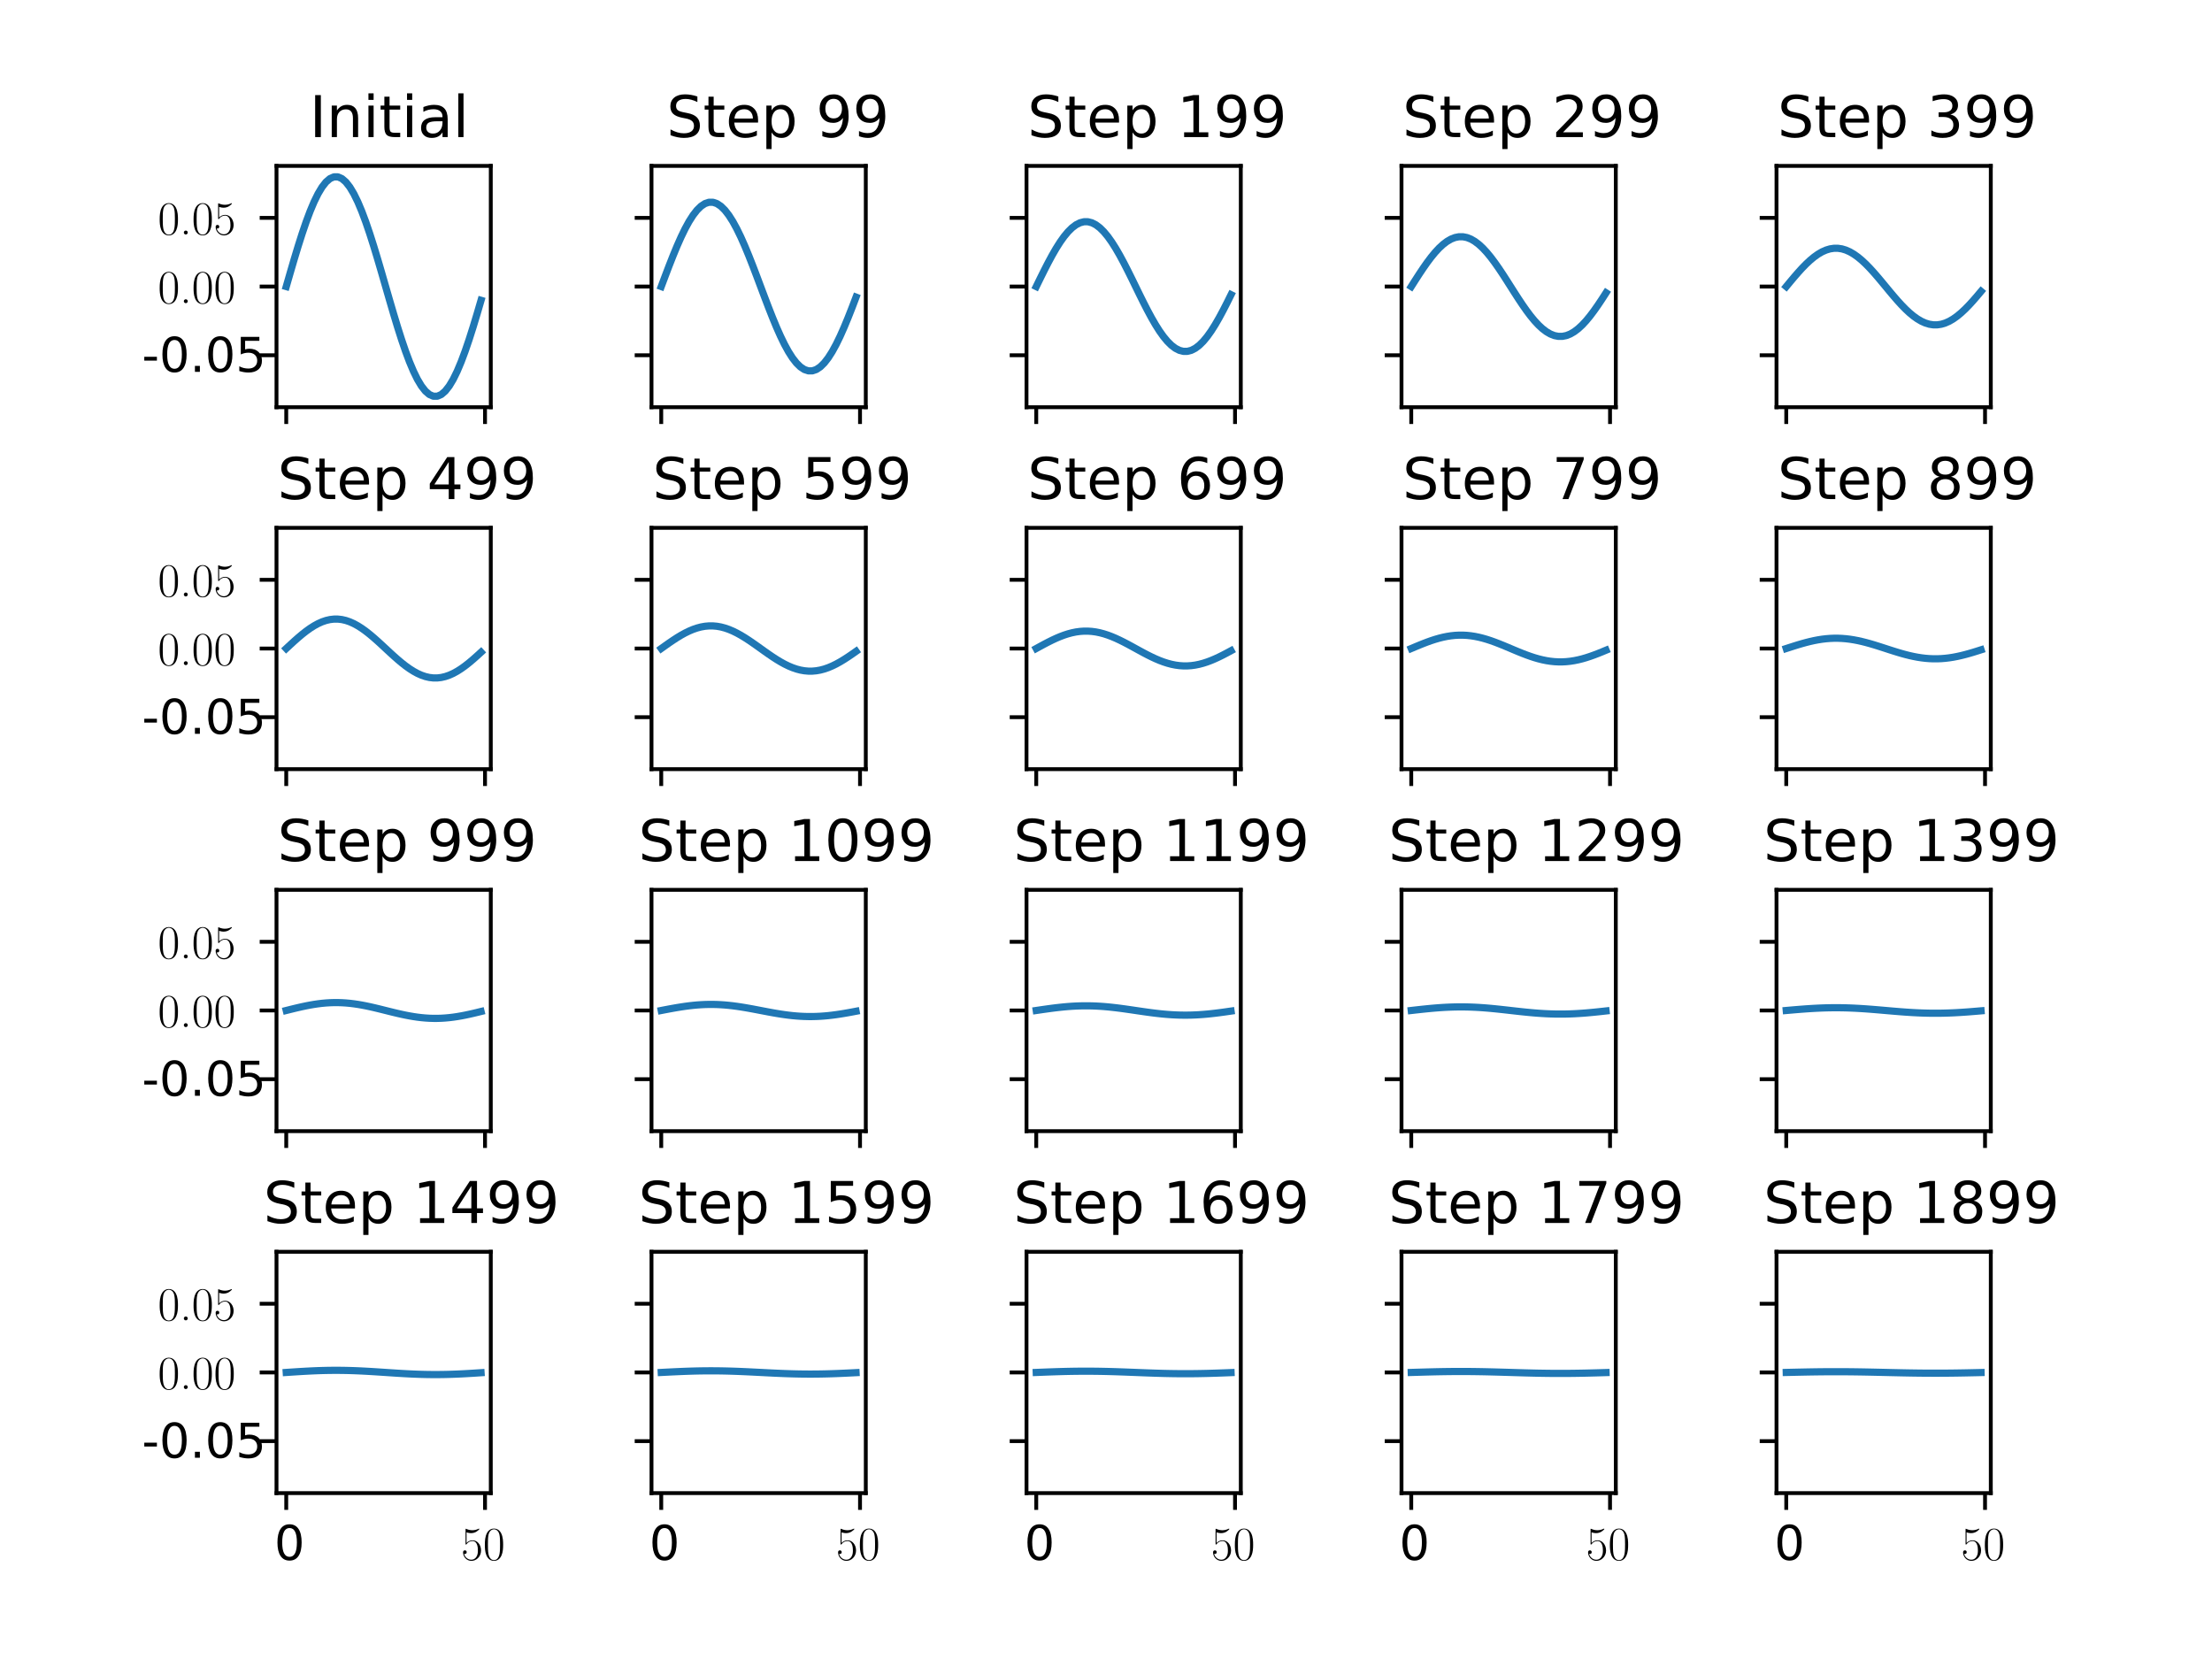<?xml version="1.0" encoding="utf-8" standalone="no"?>
<!DOCTYPE svg PUBLIC "-//W3C//DTD SVG 1.1//EN"
  "http://www.w3.org/Graphics/SVG/1.1/DTD/svg11.dtd">
<!-- Created with matplotlib (https://matplotlib.org/) -->
<svg height="345.6pt" version="1.1" viewBox="0 0 460.8 345.6" width="460.8pt" xmlns="http://www.w3.org/2000/svg" xmlns:xlink="http://www.w3.org/1999/xlink">
 <defs>
  <style type="text/css">
*{stroke-linecap:butt;stroke-linejoin:round;}
  </style>
 </defs>
 <g id="figure_1">
  <g id="patch_1">
   <path d="M 0 345.6 
L 460.8 345.6 
L 460.8 0 
L 0 0 
z
" style="fill:#ffffff;"/>
  </g>
  <g id="axes_1">
   <g id="patch_2">
    <path d="M 57.6 84.829 
L 102.24 84.829 
L 102.24 34.56 
L 57.6 34.56 
z
" style="fill:#ffffff;"/>
   </g>
   <g id="matplotlib.axis_1">
    <g id="xtick_1">
     <g id="line2d_1">
      <defs>
       <path d="M 0 0 
L 0 3.5 
" id="m1876d61444" style="stroke:#000000;stroke-width:0.8;"/>
      </defs>
      <g>
       <use style="stroke:#000000;stroke-width:0.8;" x="59.629" xlink:href="#m1876d61444" y="84.829"/>
      </g>
     </g>
    </g>
    <g id="xtick_2">
     <g id="line2d_2">
      <g>
       <use style="stroke:#000000;stroke-width:0.8;" x="101.039" xlink:href="#m1876d61444" y="84.829"/>
      </g>
     </g>
    </g>
   </g>
   <g id="matplotlib.axis_2">
    <g id="ytick_1">
     <g id="line2d_3">
      <defs>
       <path d="M 0 0 
L -3.5 0 
" id="mf54f4d76e9" style="stroke:#000000;stroke-width:0.8;"/>
      </defs>
      <g>
       <use style="stroke:#000000;stroke-width:0.8;" x="57.6" xlink:href="#mf54f4d76e9" y="74.004"/>
      </g>
     </g>
     <g id="text_1">
      <!-- -0.05 -->
      <defs>
       <path d="M 4.891 31.391 
L 31.203 31.391 
L 31.203 23.391 
L 4.891 23.391 
z
" id="DejaVuSans-45"/>
       <path d="M 31.781 66.406 
Q 24.172 66.406 20.328 58.906 
Q 16.5 51.422 16.5 36.375 
Q 16.5 21.391 20.328 13.891 
Q 24.172 6.391 31.781 6.391 
Q 39.453 6.391 43.281 13.891 
Q 47.125 21.391 47.125 36.375 
Q 47.125 51.422 43.281 58.906 
Q 39.453 66.406 31.781 66.406 
z
M 31.781 74.219 
Q 44.047 74.219 50.516 64.516 
Q 56.984 54.828 56.984 36.375 
Q 56.984 17.969 50.516 8.266 
Q 44.047 -1.422 31.781 -1.422 
Q 19.531 -1.422 13.062 8.266 
Q 6.594 17.969 6.594 36.375 
Q 6.594 54.828 13.062 64.516 
Q 19.531 74.219 31.781 74.219 
z
" id="DejaVuSans-48"/>
       <path d="M 10.688 12.406 
L 21 12.406 
L 21 0 
L 10.688 0 
z
" id="DejaVuSans-46"/>
       <path d="M 10.797 72.906 
L 49.516 72.906 
L 49.516 64.594 
L 19.828 64.594 
L 19.828 46.734 
Q 21.969 47.469 24.109 47.828 
Q 26.266 48.188 28.422 48.188 
Q 40.625 48.188 47.75 41.5 
Q 54.891 34.812 54.891 23.391 
Q 54.891 11.625 47.562 5.094 
Q 40.234 -1.422 26.906 -1.422 
Q 22.312 -1.422 17.547 -0.641 
Q 12.797 0.141 7.719 1.703 
L 7.719 11.625 
Q 12.109 9.234 16.797 8.062 
Q 21.484 6.891 26.703 6.891 
Q 35.156 6.891 40.078 11.328 
Q 45.016 15.766 45.016 23.391 
Q 45.016 31 40.078 35.438 
Q 35.156 39.891 26.703 39.891 
Q 22.75 39.891 18.812 39.016 
Q 14.891 38.141 10.797 36.281 
z
" id="DejaVuSans-53"/>
      </defs>
      <g transform="translate(29.568 77.463)scale(0.1 -0.1)">
       <use xlink:href="#DejaVuSans-45"/>
       <use x="36.084" xlink:href="#DejaVuSans-48"/>
       <use x="99.707" xlink:href="#DejaVuSans-46"/>
       <use x="131.494" xlink:href="#DejaVuSans-48"/>
       <use x="195.117" xlink:href="#DejaVuSans-53"/>
      </g>
     </g>
    </g>
    <g id="ytick_2">
     <g id="line2d_4">
      <g>
       <use style="stroke:#000000;stroke-width:0.8;" x="57.6" xlink:href="#mf54f4d76e9" y="59.695"/>
      </g>
     </g>
     <g id="text_2">
      <!-- 0.00 -->
      <defs>
       <path d="M 42 31.641 
C 42 37.75 41.906 48.125 37.703 56.109 
C 34 63.109 28.094 65.594 22.906 65.594 
C 18.094 65.594 12 63.406 8.203 56.203 
C 4.203 48.719 3.797 39.438 3.797 31.641 
C 3.797 25.953 3.906 17.281 7 9.672 
C 11.297 -0.609 19 -2 22.906 -2 
C 27.5 -2 34.5 -0.109 38.594 9.375 
C 41.594 16.281 42 24.359 42 31.641 
z
M 22.906 -0.406 
C 16.5 -0.406 12.703 5.078 11.297 12.688 
C 10.203 18.562 10.203 27.156 10.203 32.75 
C 10.203 40.438 10.203 46.828 11.5 52.922 
C 13.406 61.391 19 64 22.906 64 
C 27 64 32.297 61.297 34.203 53.125 
C 35.5 47.438 35.594 40.734 35.594 32.75 
C 35.594 26.25 35.594 18.266 34.406 12.375 
C 32.297 1.484 26.406 -0.406 22.906 -0.406 
z
" id="CMR17-48"/>
       <path d="M 16.594 4.078 
C 16.594 6.562 14.594 8.156 12.5 8.156 
C 10.5 8.156 8.406 6.562 8.406 4.078 
C 8.406 1.594 10.406 0 12.5 0 
C 14.5 0 16.594 1.594 16.594 4.078 
z
" id="CMR17-46"/>
      </defs>
      <g transform="translate(32.889 63.154)scale(0.1 -0.1)">
       <use transform="scale(0.996)" xlink:href="#CMR17-48"/>
       <use transform="translate(45.69 0)scale(0.996)" xlink:href="#CMR17-46"/>
       <use transform="translate(70.562 0)scale(0.996)" xlink:href="#CMR17-48"/>
       <use transform="translate(116.252 0)scale(0.996)" xlink:href="#CMR17-48"/>
      </g>
     </g>
    </g>
    <g id="ytick_3">
     <g id="line2d_5">
      <g>
       <use style="stroke:#000000;stroke-width:0.8;" x="57.6" xlink:href="#mf54f4d76e9" y="45.385"/>
      </g>
     </g>
     <g id="text_3">
      <!-- 0.05 -->
      <defs>
       <path d="M 11.406 57.688 
C 12.406 57.281 16.5 56 20.703 56 
C 30 56 35.094 61.109 38 64.062 
C 38 64.953 38 65.5 37.406 65.5 
C 37.297 65.5 37.094 65.5 36.297 65.047 
C 32.797 63.406 28.703 62.078 23.703 62.078 
C 20.703 62.078 16.203 62.484 11.297 64.672 
C 10.203 65.172 10 65.172 9.906 65.172 
C 9.406 65.172 9.297 65.062 9.297 63.078 
L 9.297 34.422 
C 9.297 32.641 9.297 32.141 10.297 32.141 
C 10.797 32.141 11 32.344 11.5 33.031 
C 14.703 37.516 19.094 39.406 24.094 39.406 
C 27.594 39.406 35.094 37.219 35.094 20.141 
C 35.094 16.953 35.094 11.172 32.094 6.578 
C 29.594 2.484 25.703 0.391 21.406 0.391 
C 14.797 0.391 8.094 5 6.297 12.719 
C 6.703 12.609 7.5 12.422 7.906 12.422 
C 9.203 12.422 11.703 13.125 11.703 16.219 
C 11.703 18.906 9.797 20 7.906 20 
C 5.594 20 4.094 18.594 4.094 15.797 
C 4.094 7.094 11 -2 21.594 -2 
C 31.906 -2 41.703 6.875 41.703 19.75 
C 41.703 31.719 33.906 41 24.203 41 
C 19.094 41 14.797 39.109 11.406 35.531 
z
" id="CMR17-53"/>
      </defs>
      <g transform="translate(32.889 48.845)scale(0.1 -0.1)">
       <use transform="scale(0.996)" xlink:href="#CMR17-48"/>
       <use transform="translate(45.69 0)scale(0.996)" xlink:href="#CMR17-46"/>
       <use transform="translate(70.562 0)scale(0.996)" xlink:href="#CMR17-48"/>
       <use transform="translate(116.252 0)scale(0.996)" xlink:href="#CMR17-53"/>
      </g>
     </g>
    </g>
   </g>
   <g id="line2d_6">
    <path clip-path="url(#p3cce5d23fc)" d="M 59.629 59.695 
L 60.457 56.825 
L 61.285 54.001 
L 62.114 51.266 
L 62.942 48.665 
L 63.77 46.237 
L 64.598 44.022 
L 65.426 42.054 
L 66.255 40.364 
L 67.083 38.979 
L 67.911 37.92 
L 68.739 37.205 
L 69.567 36.845 
L 70.396 36.845 
L 71.224 37.205 
L 72.052 37.92 
L 72.88 38.979 
L 73.708 40.364 
L 74.537 42.054 
L 75.365 44.022 
L 76.193 46.237 
L 77.021 48.665 
L 77.849 51.266 
L 78.678 54.001 
L 79.506 56.825 
L 80.334 59.695 
L 81.162 62.564 
L 81.991 65.388 
L 82.819 68.123 
L 83.647 70.724 
L 84.475 73.152 
L 85.303 75.367 
L 86.132 77.335 
L 86.96 79.025 
L 87.788 80.41 
L 88.616 81.469 
L 89.444 82.184 
L 90.273 82.544 
L 91.101 82.544 
L 91.929 82.184 
L 92.757 81.469 
L 93.585 80.41 
L 94.414 79.025 
L 95.242 77.335 
L 96.07 75.367 
L 96.898 73.152 
L 97.726 70.724 
L 98.555 68.123 
L 99.383 65.388 
L 100.211 62.564 
" style="fill:none;stroke:#1f77b4;stroke-linecap:square;stroke-width:1.5;"/>
   </g>
   <g id="patch_3">
    <path d="M 57.6 84.829 
L 57.6 34.56 
" style="fill:none;stroke:#000000;stroke-linecap:square;stroke-linejoin:miter;stroke-width:0.8;"/>
   </g>
   <g id="patch_4">
    <path d="M 102.24 84.829 
L 102.24 34.56 
" style="fill:none;stroke:#000000;stroke-linecap:square;stroke-linejoin:miter;stroke-width:0.8;"/>
   </g>
   <g id="patch_5">
    <path d="M 57.6 84.829 
L 102.24 84.829 
" style="fill:none;stroke:#000000;stroke-linecap:square;stroke-linejoin:miter;stroke-width:0.8;"/>
   </g>
   <g id="patch_6">
    <path d="M 57.6 34.56 
L 102.24 34.56 
" style="fill:none;stroke:#000000;stroke-linecap:square;stroke-linejoin:miter;stroke-width:0.8;"/>
   </g>
   <g id="text_4">
    <!-- Initial -->
    <defs>
     <path d="M 9.812 72.906 
L 19.672 72.906 
L 19.672 0 
L 9.812 0 
z
" id="DejaVuSans-73"/>
     <path d="M 54.891 33.016 
L 54.891 0 
L 45.906 0 
L 45.906 32.719 
Q 45.906 40.484 42.875 44.328 
Q 39.844 48.188 33.797 48.188 
Q 26.516 48.188 22.312 43.547 
Q 18.109 38.922 18.109 30.906 
L 18.109 0 
L 9.078 0 
L 9.078 54.688 
L 18.109 54.688 
L 18.109 46.188 
Q 21.344 51.125 25.703 53.562 
Q 30.078 56 35.797 56 
Q 45.219 56 50.047 50.172 
Q 54.891 44.344 54.891 33.016 
z
" id="DejaVuSans-110"/>
     <path d="M 9.422 54.688 
L 18.406 54.688 
L 18.406 0 
L 9.422 0 
z
M 9.422 75.984 
L 18.406 75.984 
L 18.406 64.594 
L 9.422 64.594 
z
" id="DejaVuSans-105"/>
     <path d="M 18.312 70.219 
L 18.312 54.688 
L 36.812 54.688 
L 36.812 47.703 
L 18.312 47.703 
L 18.312 18.016 
Q 18.312 11.328 20.141 9.422 
Q 21.969 7.516 27.594 7.516 
L 36.812 7.516 
L 36.812 0 
L 27.594 0 
Q 17.188 0 13.234 3.875 
Q 9.281 7.766 9.281 18.016 
L 9.281 47.703 
L 2.688 47.703 
L 2.688 54.688 
L 9.281 54.688 
L 9.281 70.219 
z
" id="DejaVuSans-116"/>
     <path d="M 34.281 27.484 
Q 23.391 27.484 19.188 25 
Q 14.984 22.516 14.984 16.5 
Q 14.984 11.719 18.141 8.906 
Q 21.297 6.109 26.703 6.109 
Q 34.188 6.109 38.703 11.406 
Q 43.219 16.703 43.219 25.484 
L 43.219 27.484 
z
M 52.203 31.203 
L 52.203 0 
L 43.219 0 
L 43.219 8.297 
Q 40.141 3.328 35.547 0.953 
Q 30.953 -1.422 24.312 -1.422 
Q 15.922 -1.422 10.953 3.297 
Q 6 8.016 6 15.922 
Q 6 25.141 12.172 29.828 
Q 18.359 34.516 30.609 34.516 
L 43.219 34.516 
L 43.219 35.406 
Q 43.219 41.609 39.141 45 
Q 35.062 48.391 27.688 48.391 
Q 23 48.391 18.547 47.266 
Q 14.109 46.141 10.016 43.891 
L 10.016 52.203 
Q 14.938 54.109 19.578 55.047 
Q 24.219 56 28.609 56 
Q 40.484 56 46.344 49.844 
Q 52.203 43.703 52.203 31.203 
z
" id="DejaVuSans-97"/>
     <path d="M 9.422 75.984 
L 18.406 75.984 
L 18.406 0 
L 9.422 0 
z
" id="DejaVuSans-108"/>
    </defs>
    <g transform="translate(64.477 28.56)scale(0.12 -0.12)">
     <use xlink:href="#DejaVuSans-73"/>
     <use x="29.492" xlink:href="#DejaVuSans-110"/>
     <use x="92.871" xlink:href="#DejaVuSans-105"/>
     <use x="120.654" xlink:href="#DejaVuSans-116"/>
     <use x="159.863" xlink:href="#DejaVuSans-105"/>
     <use x="187.646" xlink:href="#DejaVuSans-97"/>
     <use x="248.926" xlink:href="#DejaVuSans-108"/>
    </g>
   </g>
  </g>
  <g id="axes_2">
   <g id="patch_7">
    <path d="M 135.72 84.829 
L 180.36 84.829 
L 180.36 34.56 
L 135.72 34.56 
z
" style="fill:#ffffff;"/>
   </g>
   <g id="matplotlib.axis_3">
    <g id="xtick_3">
     <g id="line2d_7">
      <g>
       <use style="stroke:#000000;stroke-width:0.8;" x="137.749" xlink:href="#m1876d61444" y="84.829"/>
      </g>
     </g>
    </g>
    <g id="xtick_4">
     <g id="line2d_8">
      <g>
       <use style="stroke:#000000;stroke-width:0.8;" x="179.159" xlink:href="#m1876d61444" y="84.829"/>
      </g>
     </g>
    </g>
   </g>
   <g id="matplotlib.axis_4">
    <g id="ytick_4">
     <g id="line2d_9">
      <g>
       <use style="stroke:#000000;stroke-width:0.8;" x="135.72" xlink:href="#mf54f4d76e9" y="74.004"/>
      </g>
     </g>
    </g>
    <g id="ytick_5">
     <g id="line2d_10">
      <g>
       <use style="stroke:#000000;stroke-width:0.8;" x="135.72" xlink:href="#mf54f4d76e9" y="59.695"/>
      </g>
     </g>
    </g>
    <g id="ytick_6">
     <g id="line2d_11">
      <g>
       <use style="stroke:#000000;stroke-width:0.8;" x="135.72" xlink:href="#mf54f4d76e9" y="45.385"/>
      </g>
     </g>
    </g>
   </g>
   <g id="line2d_12">
    <path clip-path="url(#pe35250ac34)" d="M 137.749 59.695 
L 138.577 57.489 
L 139.405 55.318 
L 140.234 53.217 
L 141.062 51.217 
L 141.89 49.351 
L 142.718 47.649 
L 143.546 46.136 
L 144.375 44.837 
L 145.203 43.772 
L 146.031 42.959 
L 146.859 42.409 
L 147.687 42.132 
L 148.516 42.132 
L 149.344 42.409 
L 150.172 42.959 
L 151 43.772 
L 151.828 44.837 
L 152.657 46.136 
L 153.485 47.649 
L 154.313 49.351 
L 155.141 51.217 
L 155.969 53.217 
L 156.798 55.318 
L 157.626 57.489 
L 158.454 59.695 
L 159.282 61.9 
L 160.111 64.071 
L 160.939 66.172 
L 161.767 68.172 
L 162.595 70.038 
L 163.423 71.74 
L 164.252 73.253 
L 165.08 74.552 
L 165.908 75.617 
L 166.736 76.43 
L 167.564 76.98 
L 168.393 77.257 
L 169.221 77.257 
L 170.049 76.98 
L 170.877 76.43 
L 171.705 75.617 
L 172.534 74.552 
L 173.362 73.253 
L 174.19 71.74 
L 175.018 70.038 
L 175.846 68.172 
L 176.675 66.172 
L 177.503 64.071 
L 178.331 61.9 
" style="fill:none;stroke:#1f77b4;stroke-linecap:square;stroke-width:1.5;"/>
   </g>
   <g id="patch_8">
    <path d="M 135.72 84.829 
L 135.72 34.56 
" style="fill:none;stroke:#000000;stroke-linecap:square;stroke-linejoin:miter;stroke-width:0.8;"/>
   </g>
   <g id="patch_9">
    <path d="M 180.36 84.829 
L 180.36 34.56 
" style="fill:none;stroke:#000000;stroke-linecap:square;stroke-linejoin:miter;stroke-width:0.8;"/>
   </g>
   <g id="patch_10">
    <path d="M 135.72 84.829 
L 180.36 84.829 
" style="fill:none;stroke:#000000;stroke-linecap:square;stroke-linejoin:miter;stroke-width:0.8;"/>
   </g>
   <g id="patch_11">
    <path d="M 135.72 34.56 
L 180.36 34.56 
" style="fill:none;stroke:#000000;stroke-linecap:square;stroke-linejoin:miter;stroke-width:0.8;"/>
   </g>
   <g id="text_5">
    <!-- Step 99 -->
    <defs>
     <path d="M 53.516 70.516 
L 53.516 60.891 
Q 47.906 63.578 42.922 64.891 
Q 37.938 66.219 33.297 66.219 
Q 25.25 66.219 20.875 63.094 
Q 16.5 59.969 16.5 54.203 
Q 16.5 49.359 19.406 46.891 
Q 22.312 44.438 30.422 42.922 
L 36.375 41.703 
Q 47.406 39.594 52.656 34.297 
Q 57.906 29 57.906 20.125 
Q 57.906 9.516 50.797 4.047 
Q 43.703 -1.422 29.984 -1.422 
Q 24.812 -1.422 18.969 -0.25 
Q 13.141 0.922 6.891 3.219 
L 6.891 13.375 
Q 12.891 10.016 18.656 8.297 
Q 24.422 6.594 29.984 6.594 
Q 38.422 6.594 43.016 9.906 
Q 47.609 13.234 47.609 19.391 
Q 47.609 24.75 44.312 27.781 
Q 41.016 30.812 33.5 32.328 
L 27.484 33.5 
Q 16.453 35.688 11.516 40.375 
Q 6.594 45.062 6.594 53.422 
Q 6.594 63.094 13.406 68.656 
Q 20.219 74.219 32.172 74.219 
Q 37.312 74.219 42.625 73.281 
Q 47.953 72.359 53.516 70.516 
z
" id="DejaVuSans-83"/>
     <path d="M 56.203 29.594 
L 56.203 25.203 
L 14.891 25.203 
Q 15.484 15.922 20.484 11.062 
Q 25.484 6.203 34.422 6.203 
Q 39.594 6.203 44.453 7.469 
Q 49.312 8.734 54.109 11.281 
L 54.109 2.781 
Q 49.266 0.734 44.188 -0.344 
Q 39.109 -1.422 33.891 -1.422 
Q 20.797 -1.422 13.156 6.188 
Q 5.516 13.812 5.516 26.812 
Q 5.516 40.234 12.766 48.109 
Q 20.016 56 32.328 56 
Q 43.359 56 49.781 48.891 
Q 56.203 41.797 56.203 29.594 
z
M 47.219 32.234 
Q 47.125 39.594 43.094 43.984 
Q 39.062 48.391 32.422 48.391 
Q 24.906 48.391 20.391 44.141 
Q 15.875 39.891 15.188 32.172 
z
" id="DejaVuSans-101"/>
     <path d="M 18.109 8.203 
L 18.109 -20.797 
L 9.078 -20.797 
L 9.078 54.688 
L 18.109 54.688 
L 18.109 46.391 
Q 20.953 51.266 25.266 53.625 
Q 29.594 56 35.594 56 
Q 45.562 56 51.781 48.094 
Q 58.016 40.188 58.016 27.297 
Q 58.016 14.406 51.781 6.484 
Q 45.562 -1.422 35.594 -1.422 
Q 29.594 -1.422 25.266 0.953 
Q 20.953 3.328 18.109 8.203 
z
M 48.688 27.297 
Q 48.688 37.203 44.609 42.844 
Q 40.531 48.484 33.406 48.484 
Q 26.266 48.484 22.188 42.844 
Q 18.109 37.203 18.109 27.297 
Q 18.109 17.391 22.188 11.75 
Q 26.266 6.109 33.406 6.109 
Q 40.531 6.109 44.609 11.75 
Q 48.688 17.391 48.688 27.297 
z
" id="DejaVuSans-112"/>
     <path id="DejaVuSans-32"/>
     <path d="M 10.984 1.516 
L 10.984 10.5 
Q 14.703 8.734 18.5 7.812 
Q 22.312 6.891 25.984 6.891 
Q 35.75 6.891 40.891 13.453 
Q 46.047 20.016 46.781 33.406 
Q 43.953 29.203 39.594 26.953 
Q 35.25 24.703 29.984 24.703 
Q 19.047 24.703 12.672 31.312 
Q 6.297 37.938 6.297 49.422 
Q 6.297 60.641 12.938 67.422 
Q 19.578 74.219 30.609 74.219 
Q 43.266 74.219 49.922 64.516 
Q 56.594 54.828 56.594 36.375 
Q 56.594 19.141 48.406 8.859 
Q 40.234 -1.422 26.422 -1.422 
Q 22.703 -1.422 18.891 -0.688 
Q 15.094 0.047 10.984 1.516 
z
M 30.609 32.422 
Q 37.25 32.422 41.125 36.953 
Q 45.016 41.5 45.016 49.422 
Q 45.016 57.281 41.125 61.844 
Q 37.25 66.406 30.609 66.406 
Q 23.969 66.406 20.094 61.844 
Q 16.219 57.281 16.219 49.422 
Q 16.219 41.5 20.094 36.953 
Q 23.969 32.422 30.609 32.422 
z
" id="DejaVuSans-57"/>
    </defs>
    <g transform="translate(138.855 28.56)scale(0.12 -0.12)">
     <use xlink:href="#DejaVuSans-83"/>
     <use x="63.477" xlink:href="#DejaVuSans-116"/>
     <use x="102.686" xlink:href="#DejaVuSans-101"/>
     <use x="164.209" xlink:href="#DejaVuSans-112"/>
     <use x="227.686" xlink:href="#DejaVuSans-32"/>
     <use x="259.473" xlink:href="#DejaVuSans-57"/>
     <use x="323.096" xlink:href="#DejaVuSans-57"/>
    </g>
   </g>
  </g>
  <g id="axes_3">
   <g id="patch_12">
    <path d="M 213.84 84.829 
L 258.48 84.829 
L 258.48 34.56 
L 213.84 34.56 
z
" style="fill:#ffffff;"/>
   </g>
   <g id="matplotlib.axis_5">
    <g id="xtick_5">
     <g id="line2d_13">
      <g>
       <use style="stroke:#000000;stroke-width:0.8;" x="215.869" xlink:href="#m1876d61444" y="84.829"/>
      </g>
     </g>
    </g>
    <g id="xtick_6">
     <g id="line2d_14">
      <g>
       <use style="stroke:#000000;stroke-width:0.8;" x="257.279" xlink:href="#m1876d61444" y="84.829"/>
      </g>
     </g>
    </g>
   </g>
   <g id="matplotlib.axis_6">
    <g id="ytick_7">
     <g id="line2d_15">
      <g>
       <use style="stroke:#000000;stroke-width:0.8;" x="213.84" xlink:href="#mf54f4d76e9" y="74.004"/>
      </g>
     </g>
    </g>
    <g id="ytick_8">
     <g id="line2d_16">
      <g>
       <use style="stroke:#000000;stroke-width:0.8;" x="213.84" xlink:href="#mf54f4d76e9" y="59.695"/>
      </g>
     </g>
    </g>
    <g id="ytick_9">
     <g id="line2d_17">
      <g>
       <use style="stroke:#000000;stroke-width:0.8;" x="213.84" xlink:href="#mf54f4d76e9" y="45.385"/>
      </g>
     </g>
    </g>
   </g>
   <g id="line2d_18">
    <path clip-path="url(#pc90b7e3c2f)" d="M 215.869 59.695 
L 216.697 57.999 
L 217.525 56.331 
L 218.354 54.716 
L 219.182 53.179 
L 220.01 51.745 
L 220.838 50.436 
L 221.666 49.273 
L 222.495 48.275 
L 223.323 47.457 
L 224.151 46.832 
L 224.979 46.409 
L 225.807 46.196 
L 226.636 46.196 
L 227.464 46.409 
L 228.292 46.832 
L 229.12 47.457 
L 229.948 48.275 
L 230.777 49.273 
L 231.605 50.436 
L 232.433 51.745 
L 233.261 53.179 
L 234.089 54.716 
L 234.918 56.331 
L 235.746 57.999 
L 236.574 59.695 
L 237.402 61.39 
L 238.231 63.058 
L 239.059 64.673 
L 239.887 66.21 
L 240.715 67.644 
L 241.543 68.953 
L 242.372 70.116 
L 243.2 71.114 
L 244.028 71.932 
L 244.856 72.557 
L 245.684 72.98 
L 246.513 73.193 
L 247.341 73.193 
L 248.169 72.98 
L 248.997 72.557 
L 249.825 71.932 
L 250.654 71.114 
L 251.482 70.116 
L 252.31 68.953 
L 253.138 67.644 
L 253.966 66.21 
L 254.795 64.673 
L 255.623 63.058 
L 256.451 61.39 
" style="fill:none;stroke:#1f77b4;stroke-linecap:square;stroke-width:1.5;"/>
   </g>
   <g id="patch_13">
    <path d="M 213.84 84.829 
L 213.84 34.56 
" style="fill:none;stroke:#000000;stroke-linecap:square;stroke-linejoin:miter;stroke-width:0.8;"/>
   </g>
   <g id="patch_14">
    <path d="M 258.48 84.829 
L 258.48 34.56 
" style="fill:none;stroke:#000000;stroke-linecap:square;stroke-linejoin:miter;stroke-width:0.8;"/>
   </g>
   <g id="patch_15">
    <path d="M 213.84 84.829 
L 258.48 84.829 
" style="fill:none;stroke:#000000;stroke-linecap:square;stroke-linejoin:miter;stroke-width:0.8;"/>
   </g>
   <g id="patch_16">
    <path d="M 213.84 34.56 
L 258.48 34.56 
" style="fill:none;stroke:#000000;stroke-linecap:square;stroke-linejoin:miter;stroke-width:0.8;"/>
   </g>
   <g id="text_6">
    <!-- Step 199 -->
    <defs>
     <path d="M 12.406 8.297 
L 28.516 8.297 
L 28.516 63.922 
L 10.984 60.406 
L 10.984 69.391 
L 28.422 72.906 
L 38.281 72.906 
L 38.281 8.297 
L 54.391 8.297 
L 54.391 0 
L 12.406 0 
z
" id="DejaVuSans-49"/>
    </defs>
    <g transform="translate(214.049 28.56)scale(0.12 -0.12)">
     <use xlink:href="#DejaVuSans-83"/>
     <use x="63.477" xlink:href="#DejaVuSans-116"/>
     <use x="102.686" xlink:href="#DejaVuSans-101"/>
     <use x="164.209" xlink:href="#DejaVuSans-112"/>
     <use x="227.686" xlink:href="#DejaVuSans-32"/>
     <use x="259.473" xlink:href="#DejaVuSans-49"/>
     <use x="323.096" xlink:href="#DejaVuSans-57"/>
     <use x="386.719" xlink:href="#DejaVuSans-57"/>
    </g>
   </g>
  </g>
  <g id="axes_4">
   <g id="patch_17">
    <path d="M 291.96 84.829 
L 336.6 84.829 
L 336.6 34.56 
L 291.96 34.56 
z
" style="fill:#ffffff;"/>
   </g>
   <g id="matplotlib.axis_7">
    <g id="xtick_7">
     <g id="line2d_19">
      <g>
       <use style="stroke:#000000;stroke-width:0.8;" x="293.989" xlink:href="#m1876d61444" y="84.829"/>
      </g>
     </g>
    </g>
    <g id="xtick_8">
     <g id="line2d_20">
      <g>
       <use style="stroke:#000000;stroke-width:0.8;" x="335.399" xlink:href="#m1876d61444" y="84.829"/>
      </g>
     </g>
    </g>
   </g>
   <g id="matplotlib.axis_8">
    <g id="ytick_10">
     <g id="line2d_21">
      <g>
       <use style="stroke:#000000;stroke-width:0.8;" x="291.96" xlink:href="#mf54f4d76e9" y="74.004"/>
      </g>
     </g>
    </g>
    <g id="ytick_11">
     <g id="line2d_22">
      <g>
       <use style="stroke:#000000;stroke-width:0.8;" x="291.96" xlink:href="#mf54f4d76e9" y="59.695"/>
      </g>
     </g>
    </g>
    <g id="ytick_12">
     <g id="line2d_23">
      <g>
       <use style="stroke:#000000;stroke-width:0.8;" x="291.96" xlink:href="#mf54f4d76e9" y="45.385"/>
      </g>
     </g>
    </g>
   </g>
   <g id="line2d_24">
    <path clip-path="url(#pd763101e70)" d="M 293.989 59.695 
L 294.817 58.392 
L 295.645 57.109 
L 296.474 55.868 
L 297.302 54.687 
L 298.13 53.584 
L 298.958 52.579 
L 299.786 51.685 
L 300.615 50.918 
L 301.443 50.289 
L 302.271 49.808 
L 303.099 49.484 
L 303.927 49.32 
L 304.756 49.32 
L 305.584 49.484 
L 306.412 49.808 
L 307.24 50.289 
L 308.068 50.918 
L 308.897 51.685 
L 309.725 52.579 
L 310.553 53.584 
L 311.381 54.687 
L 312.209 55.868 
L 313.038 57.109 
L 313.866 58.392 
L 314.694 59.695 
L 315.522 60.997 
L 316.351 62.28 
L 317.179 63.521 
L 318.007 64.702 
L 318.835 65.805 
L 319.663 66.811 
L 320.492 67.704 
L 321.32 68.471 
L 322.148 69.1 
L 322.976 69.581 
L 323.804 69.906 
L 324.633 70.069 
L 325.461 70.069 
L 326.289 69.906 
L 327.117 69.581 
L 327.945 69.1 
L 328.774 68.471 
L 329.602 67.704 
L 330.43 66.811 
L 331.258 65.805 
L 332.086 64.702 
L 332.915 63.521 
L 333.743 62.28 
L 334.571 60.997 
" style="fill:none;stroke:#1f77b4;stroke-linecap:square;stroke-width:1.5;"/>
   </g>
   <g id="patch_18">
    <path d="M 291.96 84.829 
L 291.96 34.56 
" style="fill:none;stroke:#000000;stroke-linecap:square;stroke-linejoin:miter;stroke-width:0.8;"/>
   </g>
   <g id="patch_19">
    <path d="M 336.6 84.829 
L 336.6 34.56 
" style="fill:none;stroke:#000000;stroke-linecap:square;stroke-linejoin:miter;stroke-width:0.8;"/>
   </g>
   <g id="patch_20">
    <path d="M 291.96 84.829 
L 336.6 84.829 
" style="fill:none;stroke:#000000;stroke-linecap:square;stroke-linejoin:miter;stroke-width:0.8;"/>
   </g>
   <g id="patch_21">
    <path d="M 291.96 34.56 
L 336.6 34.56 
" style="fill:none;stroke:#000000;stroke-linecap:square;stroke-linejoin:miter;stroke-width:0.8;"/>
   </g>
   <g id="text_7">
    <!-- Step 299 -->
    <defs>
     <path d="M 19.188 8.297 
L 53.609 8.297 
L 53.609 0 
L 7.328 0 
L 7.328 8.297 
Q 12.938 14.109 22.625 23.891 
Q 32.328 33.688 34.812 36.531 
Q 39.547 41.844 41.422 45.531 
Q 43.312 49.219 43.312 52.781 
Q 43.312 58.594 39.234 62.25 
Q 35.156 65.922 28.609 65.922 
Q 23.969 65.922 18.812 64.312 
Q 13.672 62.703 7.812 59.422 
L 7.812 69.391 
Q 13.766 71.781 18.938 73 
Q 24.125 74.219 28.422 74.219 
Q 39.75 74.219 46.484 68.547 
Q 53.219 62.891 53.219 53.422 
Q 53.219 48.922 51.531 44.891 
Q 49.859 40.875 45.406 35.406 
Q 44.188 33.984 37.641 27.219 
Q 31.109 20.453 19.188 8.297 
z
" id="DejaVuSans-50"/>
    </defs>
    <g transform="translate(292.169 28.56)scale(0.12 -0.12)">
     <use xlink:href="#DejaVuSans-83"/>
     <use x="63.477" xlink:href="#DejaVuSans-116"/>
     <use x="102.686" xlink:href="#DejaVuSans-101"/>
     <use x="164.209" xlink:href="#DejaVuSans-112"/>
     <use x="227.686" xlink:href="#DejaVuSans-32"/>
     <use x="259.473" xlink:href="#DejaVuSans-50"/>
     <use x="323.096" xlink:href="#DejaVuSans-57"/>
     <use x="386.719" xlink:href="#DejaVuSans-57"/>
    </g>
   </g>
  </g>
  <g id="axes_5">
   <g id="patch_22">
    <path d="M 370.08 84.829 
L 414.72 84.829 
L 414.72 34.56 
L 370.08 34.56 
z
" style="fill:#ffffff;"/>
   </g>
   <g id="matplotlib.axis_9">
    <g id="xtick_9">
     <g id="line2d_25">
      <g>
       <use style="stroke:#000000;stroke-width:0.8;" x="372.109" xlink:href="#m1876d61444" y="84.829"/>
      </g>
     </g>
    </g>
    <g id="xtick_10">
     <g id="line2d_26">
      <g>
       <use style="stroke:#000000;stroke-width:0.8;" x="413.519" xlink:href="#m1876d61444" y="84.829"/>
      </g>
     </g>
    </g>
   </g>
   <g id="matplotlib.axis_10">
    <g id="ytick_13">
     <g id="line2d_27">
      <g>
       <use style="stroke:#000000;stroke-width:0.8;" x="370.08" xlink:href="#mf54f4d76e9" y="74.004"/>
      </g>
     </g>
    </g>
    <g id="ytick_14">
     <g id="line2d_28">
      <g>
       <use style="stroke:#000000;stroke-width:0.8;" x="370.08" xlink:href="#mf54f4d76e9" y="59.695"/>
      </g>
     </g>
    </g>
    <g id="ytick_15">
     <g id="line2d_29">
      <g>
       <use style="stroke:#000000;stroke-width:0.8;" x="370.08" xlink:href="#mf54f4d76e9" y="45.385"/>
      </g>
     </g>
    </g>
   </g>
   <g id="line2d_30">
    <path clip-path="url(#p2079f33cc9)" d="M 372.109 59.695 
L 372.937 58.693 
L 373.765 57.708 
L 374.594 56.753 
L 375.422 55.845 
L 376.25 54.998 
L 377.078 54.225 
L 377.906 53.538 
L 378.735 52.949 
L 379.563 52.465 
L 380.391 52.096 
L 381.219 51.846 
L 382.047 51.721 
L 382.876 51.721 
L 383.704 51.846 
L 384.532 52.096 
L 385.36 52.465 
L 386.188 52.949 
L 387.017 53.538 
L 387.845 54.225 
L 388.673 54.998 
L 389.501 55.845 
L 390.329 56.753 
L 391.158 57.708 
L 391.986 58.693 
L 392.814 59.695 
L 393.642 60.696 
L 394.471 61.681 
L 395.299 62.636 
L 396.127 63.544 
L 396.955 64.391 
L 397.783 65.164 
L 398.612 65.851 
L 399.44 66.44 
L 400.268 66.924 
L 401.096 67.293 
L 401.924 67.543 
L 402.753 67.668 
L 403.581 67.668 
L 404.409 67.543 
L 405.237 67.293 
L 406.065 66.924 
L 406.894 66.44 
L 407.722 65.851 
L 408.55 65.164 
L 409.378 64.391 
L 410.206 63.544 
L 411.035 62.636 
L 411.863 61.681 
L 412.691 60.696 
" style="fill:none;stroke:#1f77b4;stroke-linecap:square;stroke-width:1.5;"/>
   </g>
   <g id="patch_23">
    <path d="M 370.08 84.829 
L 370.08 34.56 
" style="fill:none;stroke:#000000;stroke-linecap:square;stroke-linejoin:miter;stroke-width:0.8;"/>
   </g>
   <g id="patch_24">
    <path d="M 414.72 84.829 
L 414.72 34.56 
" style="fill:none;stroke:#000000;stroke-linecap:square;stroke-linejoin:miter;stroke-width:0.8;"/>
   </g>
   <g id="patch_25">
    <path d="M 370.08 84.829 
L 414.72 84.829 
" style="fill:none;stroke:#000000;stroke-linecap:square;stroke-linejoin:miter;stroke-width:0.8;"/>
   </g>
   <g id="patch_26">
    <path d="M 370.08 34.56 
L 414.72 34.56 
" style="fill:none;stroke:#000000;stroke-linecap:square;stroke-linejoin:miter;stroke-width:0.8;"/>
   </g>
   <g id="text_8">
    <!-- Step 399 -->
    <defs>
     <path d="M 40.578 39.312 
Q 47.656 37.797 51.625 33 
Q 55.609 28.219 55.609 21.188 
Q 55.609 10.406 48.188 4.484 
Q 40.766 -1.422 27.094 -1.422 
Q 22.516 -1.422 17.656 -0.516 
Q 12.797 0.391 7.625 2.203 
L 7.625 11.719 
Q 11.719 9.328 16.594 8.109 
Q 21.484 6.891 26.812 6.891 
Q 36.078 6.891 40.938 10.547 
Q 45.797 14.203 45.797 21.188 
Q 45.797 27.641 41.281 31.266 
Q 36.766 34.906 28.719 34.906 
L 20.219 34.906 
L 20.219 43.016 
L 29.109 43.016 
Q 36.375 43.016 40.234 45.922 
Q 44.094 48.828 44.094 54.297 
Q 44.094 59.906 40.109 62.906 
Q 36.141 65.922 28.719 65.922 
Q 24.656 65.922 20.016 65.031 
Q 15.375 64.156 9.812 62.312 
L 9.812 71.094 
Q 15.438 72.656 20.344 73.438 
Q 25.25 74.219 29.594 74.219 
Q 40.828 74.219 47.359 69.109 
Q 53.906 64.016 53.906 55.328 
Q 53.906 49.266 50.438 45.094 
Q 46.969 40.922 40.578 39.312 
z
" id="DejaVuSans-51"/>
    </defs>
    <g transform="translate(370.289 28.56)scale(0.12 -0.12)">
     <use xlink:href="#DejaVuSans-83"/>
     <use x="63.477" xlink:href="#DejaVuSans-116"/>
     <use x="102.686" xlink:href="#DejaVuSans-101"/>
     <use x="164.209" xlink:href="#DejaVuSans-112"/>
     <use x="227.686" xlink:href="#DejaVuSans-32"/>
     <use x="259.473" xlink:href="#DejaVuSans-51"/>
     <use x="323.096" xlink:href="#DejaVuSans-57"/>
     <use x="386.719" xlink:href="#DejaVuSans-57"/>
    </g>
   </g>
  </g>
  <g id="axes_6">
   <g id="patch_27">
    <path d="M 57.6 160.233 
L 102.24 160.233 
L 102.24 109.964 
L 57.6 109.964 
z
" style="fill:#ffffff;"/>
   </g>
   <g id="matplotlib.axis_11">
    <g id="xtick_11">
     <g id="line2d_31">
      <g>
       <use style="stroke:#000000;stroke-width:0.8;" x="59.629" xlink:href="#m1876d61444" y="160.233"/>
      </g>
     </g>
    </g>
    <g id="xtick_12">
     <g id="line2d_32">
      <g>
       <use style="stroke:#000000;stroke-width:0.8;" x="101.039" xlink:href="#m1876d61444" y="160.233"/>
      </g>
     </g>
    </g>
   </g>
   <g id="matplotlib.axis_12">
    <g id="ytick_16">
     <g id="line2d_33">
      <g>
       <use style="stroke:#000000;stroke-width:0.8;" x="57.6" xlink:href="#mf54f4d76e9" y="149.407"/>
      </g>
     </g>
     <g id="text_9">
      <!-- -0.05 -->
      <g transform="translate(29.568 152.867)scale(0.1 -0.1)">
       <use xlink:href="#DejaVuSans-45"/>
       <use x="36.084" xlink:href="#DejaVuSans-48"/>
       <use x="99.707" xlink:href="#DejaVuSans-46"/>
       <use x="131.494" xlink:href="#DejaVuSans-48"/>
       <use x="195.117" xlink:href="#DejaVuSans-53"/>
      </g>
     </g>
    </g>
    <g id="ytick_17">
     <g id="line2d_34">
      <g>
       <use style="stroke:#000000;stroke-width:0.8;" x="57.6" xlink:href="#mf54f4d76e9" y="135.098"/>
      </g>
     </g>
     <g id="text_10">
      <!-- 0.00 -->
      <g transform="translate(32.889 138.557)scale(0.1 -0.1)">
       <use transform="scale(0.996)" xlink:href="#CMR17-48"/>
       <use transform="translate(45.69 0)scale(0.996)" xlink:href="#CMR17-46"/>
       <use transform="translate(70.562 0)scale(0.996)" xlink:href="#CMR17-48"/>
       <use transform="translate(116.252 0)scale(0.996)" xlink:href="#CMR17-48"/>
      </g>
     </g>
    </g>
    <g id="ytick_18">
     <g id="line2d_35">
      <g>
       <use style="stroke:#000000;stroke-width:0.8;" x="57.6" xlink:href="#mf54f4d76e9" y="120.789"/>
      </g>
     </g>
     <g id="text_11">
      <!-- 0.05 -->
      <g transform="translate(32.889 124.248)scale(0.1 -0.1)">
       <use transform="scale(0.996)" xlink:href="#CMR17-48"/>
       <use transform="translate(45.69 0)scale(0.996)" xlink:href="#CMR17-46"/>
       <use transform="translate(70.562 0)scale(0.996)" xlink:href="#CMR17-48"/>
       <use transform="translate(116.252 0)scale(0.996)" xlink:href="#CMR17-53"/>
      </g>
     </g>
    </g>
   </g>
   <g id="line2d_36">
    <path clip-path="url(#p348848272b)" d="M 59.629 135.098 
L 60.457 134.329 
L 61.285 133.571 
L 62.114 132.838 
L 62.942 132.14 
L 63.77 131.489 
L 64.598 130.894 
L 65.426 130.367 
L 66.255 129.913 
L 67.083 129.542 
L 67.911 129.258 
L 68.739 129.066 
L 69.567 128.969 
L 70.396 128.969 
L 71.224 129.066 
L 72.052 129.258 
L 72.88 129.542 
L 73.708 129.913 
L 74.537 130.367 
L 75.365 130.894 
L 76.193 131.489 
L 77.021 132.14 
L 77.849 132.838 
L 78.678 133.571 
L 79.506 134.329 
L 80.334 135.098 
L 81.162 135.868 
L 81.991 136.625 
L 82.819 137.359 
L 83.647 138.057 
L 84.475 138.708 
L 85.303 139.302 
L 86.132 139.83 
L 86.96 140.283 
L 87.788 140.655 
L 88.616 140.938 
L 89.444 141.13 
L 90.273 141.227 
L 91.101 141.227 
L 91.929 141.13 
L 92.757 140.938 
L 93.585 140.655 
L 94.414 140.283 
L 95.242 139.83 
L 96.07 139.302 
L 96.898 138.708 
L 97.726 138.057 
L 98.555 137.359 
L 99.383 136.625 
L 100.211 135.868 
" style="fill:none;stroke:#1f77b4;stroke-linecap:square;stroke-width:1.5;"/>
   </g>
   <g id="patch_28">
    <path d="M 57.6 160.233 
L 57.6 109.964 
" style="fill:none;stroke:#000000;stroke-linecap:square;stroke-linejoin:miter;stroke-width:0.8;"/>
   </g>
   <g id="patch_29">
    <path d="M 102.24 160.233 
L 102.24 109.964 
" style="fill:none;stroke:#000000;stroke-linecap:square;stroke-linejoin:miter;stroke-width:0.8;"/>
   </g>
   <g id="patch_30">
    <path d="M 57.6 160.233 
L 102.24 160.233 
" style="fill:none;stroke:#000000;stroke-linecap:square;stroke-linejoin:miter;stroke-width:0.8;"/>
   </g>
   <g id="patch_31">
    <path d="M 57.6 109.964 
L 102.24 109.964 
" style="fill:none;stroke:#000000;stroke-linecap:square;stroke-linejoin:miter;stroke-width:0.8;"/>
   </g>
   <g id="text_12">
    <!-- Step 499 -->
    <defs>
     <path d="M 37.797 64.312 
L 12.891 25.391 
L 37.797 25.391 
z
M 35.203 72.906 
L 47.609 72.906 
L 47.609 25.391 
L 58.016 25.391 
L 58.016 17.188 
L 47.609 17.188 
L 47.609 0 
L 37.797 0 
L 37.797 17.188 
L 4.891 17.188 
L 4.891 26.703 
z
" id="DejaVuSans-52"/>
    </defs>
    <g transform="translate(57.809 103.964)scale(0.12 -0.12)">
     <use xlink:href="#DejaVuSans-83"/>
     <use x="63.477" xlink:href="#DejaVuSans-116"/>
     <use x="102.686" xlink:href="#DejaVuSans-101"/>
     <use x="164.209" xlink:href="#DejaVuSans-112"/>
     <use x="227.686" xlink:href="#DejaVuSans-32"/>
     <use x="259.473" xlink:href="#DejaVuSans-52"/>
     <use x="323.096" xlink:href="#DejaVuSans-57"/>
     <use x="386.719" xlink:href="#DejaVuSans-57"/>
    </g>
   </g>
  </g>
  <g id="axes_7">
   <g id="patch_32">
    <path d="M 135.72 160.233 
L 180.36 160.233 
L 180.36 109.964 
L 135.72 109.964 
z
" style="fill:#ffffff;"/>
   </g>
   <g id="matplotlib.axis_13">
    <g id="xtick_13">
     <g id="line2d_37">
      <g>
       <use style="stroke:#000000;stroke-width:0.8;" x="137.749" xlink:href="#m1876d61444" y="160.233"/>
      </g>
     </g>
    </g>
    <g id="xtick_14">
     <g id="line2d_38">
      <g>
       <use style="stroke:#000000;stroke-width:0.8;" x="179.159" xlink:href="#m1876d61444" y="160.233"/>
      </g>
     </g>
    </g>
   </g>
   <g id="matplotlib.axis_14">
    <g id="ytick_19">
     <g id="line2d_39">
      <g>
       <use style="stroke:#000000;stroke-width:0.8;" x="135.72" xlink:href="#mf54f4d76e9" y="149.407"/>
      </g>
     </g>
    </g>
    <g id="ytick_20">
     <g id="line2d_40">
      <g>
       <use style="stroke:#000000;stroke-width:0.8;" x="135.72" xlink:href="#mf54f4d76e9" y="135.098"/>
      </g>
     </g>
    </g>
    <g id="ytick_21">
     <g id="line2d_41">
      <g>
       <use style="stroke:#000000;stroke-width:0.8;" x="135.72" xlink:href="#mf54f4d76e9" y="120.789"/>
      </g>
     </g>
    </g>
   </g>
   <g id="line2d_42">
    <path clip-path="url(#pd5cb59bf93)" d="M 137.749 135.098 
L 138.577 134.507 
L 139.405 133.924 
L 140.234 133.361 
L 141.062 132.824 
L 141.89 132.324 
L 142.718 131.867 
L 143.546 131.461 
L 144.375 131.113 
L 145.203 130.828 
L 146.031 130.609 
L 146.859 130.462 
L 147.687 130.388 
L 148.516 130.388 
L 149.344 130.462 
L 150.172 130.609 
L 151 130.828 
L 151.828 131.113 
L 152.657 131.461 
L 153.485 131.867 
L 154.313 132.324 
L 155.141 132.824 
L 155.969 133.361 
L 156.798 133.924 
L 157.626 134.507 
L 158.454 135.098 
L 159.282 135.69 
L 160.111 136.272 
L 160.939 136.836 
L 161.767 137.372 
L 162.595 137.872 
L 163.423 138.329 
L 164.252 138.735 
L 165.08 139.083 
L 165.908 139.369 
L 166.736 139.587 
L 167.564 139.734 
L 168.393 139.809 
L 169.221 139.809 
L 170.049 139.734 
L 170.877 139.587 
L 171.705 139.369 
L 172.534 139.083 
L 173.362 138.735 
L 174.19 138.329 
L 175.018 137.872 
L 175.846 137.372 
L 176.675 136.836 
L 177.503 136.272 
L 178.331 135.69 
" style="fill:none;stroke:#1f77b4;stroke-linecap:square;stroke-width:1.5;"/>
   </g>
   <g id="patch_33">
    <path d="M 135.72 160.233 
L 135.72 109.964 
" style="fill:none;stroke:#000000;stroke-linecap:square;stroke-linejoin:miter;stroke-width:0.8;"/>
   </g>
   <g id="patch_34">
    <path d="M 180.36 160.233 
L 180.36 109.964 
" style="fill:none;stroke:#000000;stroke-linecap:square;stroke-linejoin:miter;stroke-width:0.8;"/>
   </g>
   <g id="patch_35">
    <path d="M 135.72 160.233 
L 180.36 160.233 
" style="fill:none;stroke:#000000;stroke-linecap:square;stroke-linejoin:miter;stroke-width:0.8;"/>
   </g>
   <g id="patch_36">
    <path d="M 135.72 109.964 
L 180.36 109.964 
" style="fill:none;stroke:#000000;stroke-linecap:square;stroke-linejoin:miter;stroke-width:0.8;"/>
   </g>
   <g id="text_13">
    <!-- Step 599 -->
    <g transform="translate(135.929 103.964)scale(0.12 -0.12)">
     <use xlink:href="#DejaVuSans-83"/>
     <use x="63.477" xlink:href="#DejaVuSans-116"/>
     <use x="102.686" xlink:href="#DejaVuSans-101"/>
     <use x="164.209" xlink:href="#DejaVuSans-112"/>
     <use x="227.686" xlink:href="#DejaVuSans-32"/>
     <use x="259.473" xlink:href="#DejaVuSans-53"/>
     <use x="323.096" xlink:href="#DejaVuSans-57"/>
     <use x="386.719" xlink:href="#DejaVuSans-57"/>
    </g>
   </g>
  </g>
  <g id="axes_8">
   <g id="patch_37">
    <path d="M 213.84 160.233 
L 258.48 160.233 
L 258.48 109.964 
L 213.84 109.964 
z
" style="fill:#ffffff;"/>
   </g>
   <g id="matplotlib.axis_15">
    <g id="xtick_15">
     <g id="line2d_43">
      <g>
       <use style="stroke:#000000;stroke-width:0.8;" x="215.869" xlink:href="#m1876d61444" y="160.233"/>
      </g>
     </g>
    </g>
    <g id="xtick_16">
     <g id="line2d_44">
      <g>
       <use style="stroke:#000000;stroke-width:0.8;" x="257.279" xlink:href="#m1876d61444" y="160.233"/>
      </g>
     </g>
    </g>
   </g>
   <g id="matplotlib.axis_16">
    <g id="ytick_22">
     <g id="line2d_45">
      <g>
       <use style="stroke:#000000;stroke-width:0.8;" x="213.84" xlink:href="#mf54f4d76e9" y="149.407"/>
      </g>
     </g>
    </g>
    <g id="ytick_23">
     <g id="line2d_46">
      <g>
       <use style="stroke:#000000;stroke-width:0.8;" x="213.84" xlink:href="#mf54f4d76e9" y="135.098"/>
      </g>
     </g>
    </g>
    <g id="ytick_24">
     <g id="line2d_47">
      <g>
       <use style="stroke:#000000;stroke-width:0.8;" x="213.84" xlink:href="#mf54f4d76e9" y="120.789"/>
      </g>
     </g>
    </g>
   </g>
   <g id="line2d_48">
    <path clip-path="url(#p03f5d6e017)" d="M 215.869 135.098 
L 216.697 134.644 
L 217.525 134.196 
L 218.354 133.763 
L 219.182 133.351 
L 220.01 132.966 
L 220.838 132.615 
L 221.666 132.303 
L 222.495 132.035 
L 223.323 131.816 
L 224.151 131.648 
L 224.979 131.535 
L 225.807 131.478 
L 226.636 131.478 
L 227.464 131.535 
L 228.292 131.648 
L 229.12 131.816 
L 229.948 132.035 
L 230.777 132.303 
L 231.605 132.615 
L 232.433 132.966 
L 233.261 133.351 
L 234.089 133.763 
L 234.918 134.196 
L 235.746 134.644 
L 236.574 135.098 
L 237.402 135.553 
L 238.231 136 
L 239.059 136.434 
L 239.887 136.846 
L 240.715 137.23 
L 241.543 137.581 
L 242.372 137.893 
L 243.2 138.161 
L 244.028 138.381 
L 244.856 138.548 
L 245.684 138.662 
L 246.513 138.719 
L 247.341 138.719 
L 248.169 138.662 
L 248.997 138.548 
L 249.825 138.381 
L 250.654 138.161 
L 251.482 137.893 
L 252.31 137.581 
L 253.138 137.23 
L 253.966 136.846 
L 254.795 136.434 
L 255.623 136 
L 256.451 135.553 
" style="fill:none;stroke:#1f77b4;stroke-linecap:square;stroke-width:1.5;"/>
   </g>
   <g id="patch_38">
    <path d="M 213.84 160.233 
L 213.84 109.964 
" style="fill:none;stroke:#000000;stroke-linecap:square;stroke-linejoin:miter;stroke-width:0.8;"/>
   </g>
   <g id="patch_39">
    <path d="M 258.48 160.233 
L 258.48 109.964 
" style="fill:none;stroke:#000000;stroke-linecap:square;stroke-linejoin:miter;stroke-width:0.8;"/>
   </g>
   <g id="patch_40">
    <path d="M 213.84 160.233 
L 258.48 160.233 
" style="fill:none;stroke:#000000;stroke-linecap:square;stroke-linejoin:miter;stroke-width:0.8;"/>
   </g>
   <g id="patch_41">
    <path d="M 213.84 109.964 
L 258.48 109.964 
" style="fill:none;stroke:#000000;stroke-linecap:square;stroke-linejoin:miter;stroke-width:0.8;"/>
   </g>
   <g id="text_14">
    <!-- Step 699 -->
    <defs>
     <path d="M 33.016 40.375 
Q 26.375 40.375 22.484 35.828 
Q 18.609 31.297 18.609 23.391 
Q 18.609 15.531 22.484 10.953 
Q 26.375 6.391 33.016 6.391 
Q 39.656 6.391 43.531 10.953 
Q 47.406 15.531 47.406 23.391 
Q 47.406 31.297 43.531 35.828 
Q 39.656 40.375 33.016 40.375 
z
M 52.594 71.297 
L 52.594 62.312 
Q 48.875 64.062 45.094 64.984 
Q 41.312 65.922 37.594 65.922 
Q 27.828 65.922 22.672 59.328 
Q 17.531 52.734 16.797 39.406 
Q 19.672 43.656 24.016 45.922 
Q 28.375 48.188 33.594 48.188 
Q 44.578 48.188 50.953 41.516 
Q 57.328 34.859 57.328 23.391 
Q 57.328 12.156 50.688 5.359 
Q 44.047 -1.422 33.016 -1.422 
Q 20.359 -1.422 13.672 8.266 
Q 6.984 17.969 6.984 36.375 
Q 6.984 53.656 15.188 63.938 
Q 23.391 74.219 37.203 74.219 
Q 40.922 74.219 44.703 73.484 
Q 48.484 72.75 52.594 71.297 
z
" id="DejaVuSans-54"/>
    </defs>
    <g transform="translate(214.049 103.964)scale(0.12 -0.12)">
     <use xlink:href="#DejaVuSans-83"/>
     <use x="63.477" xlink:href="#DejaVuSans-116"/>
     <use x="102.686" xlink:href="#DejaVuSans-101"/>
     <use x="164.209" xlink:href="#DejaVuSans-112"/>
     <use x="227.686" xlink:href="#DejaVuSans-32"/>
     <use x="259.473" xlink:href="#DejaVuSans-54"/>
     <use x="323.096" xlink:href="#DejaVuSans-57"/>
     <use x="386.719" xlink:href="#DejaVuSans-57"/>
    </g>
   </g>
  </g>
  <g id="axes_9">
   <g id="patch_42">
    <path d="M 291.96 160.233 
L 336.6 160.233 
L 336.6 109.964 
L 291.96 109.964 
z
" style="fill:#ffffff;"/>
   </g>
   <g id="matplotlib.axis_17">
    <g id="xtick_17">
     <g id="line2d_49">
      <g>
       <use style="stroke:#000000;stroke-width:0.8;" x="293.989" xlink:href="#m1876d61444" y="160.233"/>
      </g>
     </g>
    </g>
    <g id="xtick_18">
     <g id="line2d_50">
      <g>
       <use style="stroke:#000000;stroke-width:0.8;" x="335.399" xlink:href="#m1876d61444" y="160.233"/>
      </g>
     </g>
    </g>
   </g>
   <g id="matplotlib.axis_18">
    <g id="ytick_25">
     <g id="line2d_51">
      <g>
       <use style="stroke:#000000;stroke-width:0.8;" x="291.96" xlink:href="#mf54f4d76e9" y="149.407"/>
      </g>
     </g>
    </g>
    <g id="ytick_26">
     <g id="line2d_52">
      <g>
       <use style="stroke:#000000;stroke-width:0.8;" x="291.96" xlink:href="#mf54f4d76e9" y="135.098"/>
      </g>
     </g>
    </g>
    <g id="ytick_27">
     <g id="line2d_53">
      <g>
       <use style="stroke:#000000;stroke-width:0.8;" x="291.96" xlink:href="#mf54f4d76e9" y="120.789"/>
      </g>
     </g>
    </g>
   </g>
   <g id="line2d_54">
    <path clip-path="url(#pa56e8aeaf3)" d="M 293.989 135.098 
L 294.817 134.749 
L 295.645 134.405 
L 296.474 134.072 
L 297.302 133.755 
L 298.13 133.459 
L 298.958 133.19 
L 299.786 132.95 
L 300.615 132.744 
L 301.443 132.575 
L 302.271 132.446 
L 303.099 132.359 
L 303.927 132.315 
L 304.756 132.315 
L 305.584 132.359 
L 306.412 132.446 
L 307.24 132.575 
L 308.068 132.744 
L 308.897 132.95 
L 309.725 133.19 
L 310.553 133.459 
L 311.381 133.755 
L 312.209 134.072 
L 313.038 134.405 
L 313.866 134.749 
L 314.694 135.098 
L 315.522 135.448 
L 316.351 135.792 
L 317.179 136.125 
L 318.007 136.441 
L 318.835 136.737 
L 319.663 137.007 
L 320.492 137.247 
L 321.32 137.452 
L 322.148 137.621 
L 322.976 137.75 
L 323.804 137.837 
L 324.633 137.881 
L 325.461 137.881 
L 326.289 137.837 
L 327.117 137.75 
L 327.945 137.621 
L 328.774 137.452 
L 329.602 137.247 
L 330.43 137.007 
L 331.258 136.737 
L 332.086 136.441 
L 332.915 136.125 
L 333.743 135.792 
L 334.571 135.448 
" style="fill:none;stroke:#1f77b4;stroke-linecap:square;stroke-width:1.5;"/>
   </g>
   <g id="patch_43">
    <path d="M 291.96 160.233 
L 291.96 109.964 
" style="fill:none;stroke:#000000;stroke-linecap:square;stroke-linejoin:miter;stroke-width:0.8;"/>
   </g>
   <g id="patch_44">
    <path d="M 336.6 160.233 
L 336.6 109.964 
" style="fill:none;stroke:#000000;stroke-linecap:square;stroke-linejoin:miter;stroke-width:0.8;"/>
   </g>
   <g id="patch_45">
    <path d="M 291.96 160.233 
L 336.6 160.233 
" style="fill:none;stroke:#000000;stroke-linecap:square;stroke-linejoin:miter;stroke-width:0.8;"/>
   </g>
   <g id="patch_46">
    <path d="M 291.96 109.964 
L 336.6 109.964 
" style="fill:none;stroke:#000000;stroke-linecap:square;stroke-linejoin:miter;stroke-width:0.8;"/>
   </g>
   <g id="text_15">
    <!-- Step 799 -->
    <defs>
     <path d="M 8.203 72.906 
L 55.078 72.906 
L 55.078 68.703 
L 28.609 0 
L 18.312 0 
L 43.219 64.594 
L 8.203 64.594 
z
" id="DejaVuSans-55"/>
    </defs>
    <g transform="translate(292.169 103.964)scale(0.12 -0.12)">
     <use xlink:href="#DejaVuSans-83"/>
     <use x="63.477" xlink:href="#DejaVuSans-116"/>
     <use x="102.686" xlink:href="#DejaVuSans-101"/>
     <use x="164.209" xlink:href="#DejaVuSans-112"/>
     <use x="227.686" xlink:href="#DejaVuSans-32"/>
     <use x="259.473" xlink:href="#DejaVuSans-55"/>
     <use x="323.096" xlink:href="#DejaVuSans-57"/>
     <use x="386.719" xlink:href="#DejaVuSans-57"/>
    </g>
   </g>
  </g>
  <g id="axes_10">
   <g id="patch_47">
    <path d="M 370.08 160.233 
L 414.72 160.233 
L 414.72 109.964 
L 370.08 109.964 
z
" style="fill:#ffffff;"/>
   </g>
   <g id="matplotlib.axis_19">
    <g id="xtick_19">
     <g id="line2d_55">
      <g>
       <use style="stroke:#000000;stroke-width:0.8;" x="372.109" xlink:href="#m1876d61444" y="160.233"/>
      </g>
     </g>
    </g>
    <g id="xtick_20">
     <g id="line2d_56">
      <g>
       <use style="stroke:#000000;stroke-width:0.8;" x="413.519" xlink:href="#m1876d61444" y="160.233"/>
      </g>
     </g>
    </g>
   </g>
   <g id="matplotlib.axis_20">
    <g id="ytick_28">
     <g id="line2d_57">
      <g>
       <use style="stroke:#000000;stroke-width:0.8;" x="370.08" xlink:href="#mf54f4d76e9" y="149.407"/>
      </g>
     </g>
    </g>
    <g id="ytick_29">
     <g id="line2d_58">
      <g>
       <use style="stroke:#000000;stroke-width:0.8;" x="370.08" xlink:href="#mf54f4d76e9" y="135.098"/>
      </g>
     </g>
    </g>
    <g id="ytick_30">
     <g id="line2d_59">
      <g>
       <use style="stroke:#000000;stroke-width:0.8;" x="370.08" xlink:href="#mf54f4d76e9" y="120.789"/>
      </g>
     </g>
    </g>
   </g>
   <g id="line2d_60">
    <path clip-path="url(#p3881f25da0)" d="M 372.109 135.098 
L 372.937 134.83 
L 373.765 134.565 
L 374.594 134.309 
L 375.422 134.066 
L 376.25 133.839 
L 377.078 133.631 
L 377.906 133.447 
L 378.735 133.289 
L 379.563 133.159 
L 380.391 133.06 
L 381.219 132.993 
L 382.047 132.959 
L 382.876 132.959 
L 383.704 132.993 
L 384.532 133.06 
L 385.36 133.159 
L 386.188 133.289 
L 387.017 133.447 
L 387.845 133.631 
L 388.673 133.839 
L 389.501 134.066 
L 390.329 134.309 
L 391.158 134.565 
L 391.986 134.83 
L 392.814 135.098 
L 393.642 135.367 
L 394.471 135.631 
L 395.299 135.887 
L 396.127 136.131 
L 396.955 136.358 
L 397.783 136.565 
L 398.612 136.749 
L 399.44 136.908 
L 400.268 137.037 
L 401.096 137.136 
L 401.924 137.203 
L 402.753 137.237 
L 403.581 137.237 
L 404.409 137.203 
L 405.237 137.136 
L 406.065 137.037 
L 406.894 136.908 
L 407.722 136.749 
L 408.55 136.565 
L 409.378 136.358 
L 410.206 136.131 
L 411.035 135.887 
L 411.863 135.631 
L 412.691 135.367 
" style="fill:none;stroke:#1f77b4;stroke-linecap:square;stroke-width:1.5;"/>
   </g>
   <g id="patch_48">
    <path d="M 370.08 160.233 
L 370.08 109.964 
" style="fill:none;stroke:#000000;stroke-linecap:square;stroke-linejoin:miter;stroke-width:0.8;"/>
   </g>
   <g id="patch_49">
    <path d="M 414.72 160.233 
L 414.72 109.964 
" style="fill:none;stroke:#000000;stroke-linecap:square;stroke-linejoin:miter;stroke-width:0.8;"/>
   </g>
   <g id="patch_50">
    <path d="M 370.08 160.233 
L 414.72 160.233 
" style="fill:none;stroke:#000000;stroke-linecap:square;stroke-linejoin:miter;stroke-width:0.8;"/>
   </g>
   <g id="patch_51">
    <path d="M 370.08 109.964 
L 414.72 109.964 
" style="fill:none;stroke:#000000;stroke-linecap:square;stroke-linejoin:miter;stroke-width:0.8;"/>
   </g>
   <g id="text_16">
    <!-- Step 899 -->
    <defs>
     <path d="M 31.781 34.625 
Q 24.75 34.625 20.719 30.859 
Q 16.703 27.094 16.703 20.516 
Q 16.703 13.922 20.719 10.156 
Q 24.75 6.391 31.781 6.391 
Q 38.812 6.391 42.859 10.172 
Q 46.922 13.969 46.922 20.516 
Q 46.922 27.094 42.891 30.859 
Q 38.875 34.625 31.781 34.625 
z
M 21.922 38.812 
Q 15.578 40.375 12.031 44.719 
Q 8.5 49.078 8.5 55.328 
Q 8.5 64.062 14.719 69.141 
Q 20.953 74.219 31.781 74.219 
Q 42.672 74.219 48.875 69.141 
Q 55.078 64.062 55.078 55.328 
Q 55.078 49.078 51.531 44.719 
Q 48 40.375 41.703 38.812 
Q 48.828 37.156 52.797 32.312 
Q 56.781 27.484 56.781 20.516 
Q 56.781 9.906 50.312 4.234 
Q 43.844 -1.422 31.781 -1.422 
Q 19.734 -1.422 13.25 4.234 
Q 6.781 9.906 6.781 20.516 
Q 6.781 27.484 10.781 32.312 
Q 14.797 37.156 21.922 38.812 
z
M 18.312 54.391 
Q 18.312 48.734 21.844 45.562 
Q 25.391 42.391 31.781 42.391 
Q 38.141 42.391 41.719 45.562 
Q 45.312 48.734 45.312 54.391 
Q 45.312 60.062 41.719 63.234 
Q 38.141 66.406 31.781 66.406 
Q 25.391 66.406 21.844 63.234 
Q 18.312 60.062 18.312 54.391 
z
" id="DejaVuSans-56"/>
    </defs>
    <g transform="translate(370.289 103.964)scale(0.12 -0.12)">
     <use xlink:href="#DejaVuSans-83"/>
     <use x="63.477" xlink:href="#DejaVuSans-116"/>
     <use x="102.686" xlink:href="#DejaVuSans-101"/>
     <use x="164.209" xlink:href="#DejaVuSans-112"/>
     <use x="227.686" xlink:href="#DejaVuSans-32"/>
     <use x="259.473" xlink:href="#DejaVuSans-56"/>
     <use x="323.096" xlink:href="#DejaVuSans-57"/>
     <use x="386.719" xlink:href="#DejaVuSans-57"/>
    </g>
   </g>
  </g>
  <g id="axes_11">
   <g id="patch_52">
    <path d="M 57.6 235.636 
L 102.24 235.636 
L 102.24 185.367 
L 57.6 185.367 
z
" style="fill:#ffffff;"/>
   </g>
   <g id="matplotlib.axis_21">
    <g id="xtick_21">
     <g id="line2d_61">
      <g>
       <use style="stroke:#000000;stroke-width:0.8;" x="59.629" xlink:href="#m1876d61444" y="235.636"/>
      </g>
     </g>
    </g>
    <g id="xtick_22">
     <g id="line2d_62">
      <g>
       <use style="stroke:#000000;stroke-width:0.8;" x="101.039" xlink:href="#m1876d61444" y="235.636"/>
      </g>
     </g>
    </g>
   </g>
   <g id="matplotlib.axis_22">
    <g id="ytick_31">
     <g id="line2d_63">
      <g>
       <use style="stroke:#000000;stroke-width:0.8;" x="57.6" xlink:href="#mf54f4d76e9" y="224.811"/>
      </g>
     </g>
     <g id="text_17">
      <!-- -0.05 -->
      <g transform="translate(29.568 228.27)scale(0.1 -0.1)">
       <use xlink:href="#DejaVuSans-45"/>
       <use x="36.084" xlink:href="#DejaVuSans-48"/>
       <use x="99.707" xlink:href="#DejaVuSans-46"/>
       <use x="131.494" xlink:href="#DejaVuSans-48"/>
       <use x="195.117" xlink:href="#DejaVuSans-53"/>
      </g>
     </g>
    </g>
    <g id="ytick_32">
     <g id="line2d_64">
      <g>
       <use style="stroke:#000000;stroke-width:0.8;" x="57.6" xlink:href="#mf54f4d76e9" y="210.502"/>
      </g>
     </g>
     <g id="text_18">
      <!-- 0.00 -->
      <g transform="translate(32.889 213.961)scale(0.1 -0.1)">
       <use transform="scale(0.996)" xlink:href="#CMR17-48"/>
       <use transform="translate(45.69 0)scale(0.996)" xlink:href="#CMR17-46"/>
       <use transform="translate(70.562 0)scale(0.996)" xlink:href="#CMR17-48"/>
       <use transform="translate(116.252 0)scale(0.996)" xlink:href="#CMR17-48"/>
      </g>
     </g>
    </g>
    <g id="ytick_33">
     <g id="line2d_65">
      <g>
       <use style="stroke:#000000;stroke-width:0.8;" x="57.6" xlink:href="#mf54f4d76e9" y="196.193"/>
      </g>
     </g>
     <g id="text_19">
      <!-- 0.05 -->
      <g transform="translate(32.889 199.652)scale(0.1 -0.1)">
       <use transform="scale(0.996)" xlink:href="#CMR17-48"/>
       <use transform="translate(45.69 0)scale(0.996)" xlink:href="#CMR17-46"/>
       <use transform="translate(70.562 0)scale(0.996)" xlink:href="#CMR17-48"/>
       <use transform="translate(116.252 0)scale(0.996)" xlink:href="#CMR17-53"/>
      </g>
     </g>
    </g>
   </g>
   <g id="line2d_66">
    <path clip-path="url(#pd14a865dee)" d="M 59.629 210.502 
L 60.457 210.295 
L 61.285 210.092 
L 62.114 209.895 
L 62.942 209.708 
L 63.77 209.534 
L 64.598 209.374 
L 65.426 209.233 
L 66.255 209.111 
L 67.083 209.011 
L 67.911 208.935 
L 68.739 208.884 
L 69.567 208.858 
L 70.396 208.858 
L 71.224 208.884 
L 72.052 208.935 
L 72.88 209.011 
L 73.708 209.111 
L 74.537 209.233 
L 75.365 209.374 
L 76.193 209.534 
L 77.021 209.708 
L 77.849 209.895 
L 78.678 210.092 
L 79.506 210.295 
L 80.334 210.502 
L 81.162 210.708 
L 81.991 210.911 
L 82.819 211.108 
L 83.647 211.295 
L 84.475 211.47 
L 85.303 211.629 
L 86.132 211.771 
L 86.96 211.893 
L 87.788 211.992 
L 88.616 212.068 
L 89.444 212.12 
L 90.273 212.146 
L 91.101 212.146 
L 91.929 212.12 
L 92.757 212.068 
L 93.585 211.992 
L 94.414 211.893 
L 95.242 211.771 
L 96.07 211.629 
L 96.898 211.47 
L 97.726 211.295 
L 98.555 211.108 
L 99.383 210.911 
L 100.211 210.708 
" style="fill:none;stroke:#1f77b4;stroke-linecap:square;stroke-width:1.5;"/>
   </g>
   <g id="patch_53">
    <path d="M 57.6 235.636 
L 57.6 185.367 
" style="fill:none;stroke:#000000;stroke-linecap:square;stroke-linejoin:miter;stroke-width:0.8;"/>
   </g>
   <g id="patch_54">
    <path d="M 102.24 235.636 
L 102.24 185.367 
" style="fill:none;stroke:#000000;stroke-linecap:square;stroke-linejoin:miter;stroke-width:0.8;"/>
   </g>
   <g id="patch_55">
    <path d="M 57.6 235.636 
L 102.24 235.636 
" style="fill:none;stroke:#000000;stroke-linecap:square;stroke-linejoin:miter;stroke-width:0.8;"/>
   </g>
   <g id="patch_56">
    <path d="M 57.6 185.367 
L 102.24 185.367 
" style="fill:none;stroke:#000000;stroke-linecap:square;stroke-linejoin:miter;stroke-width:0.8;"/>
   </g>
   <g id="text_20">
    <!-- Step 999 -->
    <g transform="translate(57.809 179.367)scale(0.12 -0.12)">
     <use xlink:href="#DejaVuSans-83"/>
     <use x="63.477" xlink:href="#DejaVuSans-116"/>
     <use x="102.686" xlink:href="#DejaVuSans-101"/>
     <use x="164.209" xlink:href="#DejaVuSans-112"/>
     <use x="227.686" xlink:href="#DejaVuSans-32"/>
     <use x="259.473" xlink:href="#DejaVuSans-57"/>
     <use x="323.096" xlink:href="#DejaVuSans-57"/>
     <use x="386.719" xlink:href="#DejaVuSans-57"/>
    </g>
   </g>
  </g>
  <g id="axes_12">
   <g id="patch_57">
    <path d="M 135.72 235.636 
L 180.36 235.636 
L 180.36 185.367 
L 135.72 185.367 
z
" style="fill:#ffffff;"/>
   </g>
   <g id="matplotlib.axis_23">
    <g id="xtick_23">
     <g id="line2d_67">
      <g>
       <use style="stroke:#000000;stroke-width:0.8;" x="137.749" xlink:href="#m1876d61444" y="235.636"/>
      </g>
     </g>
    </g>
    <g id="xtick_24">
     <g id="line2d_68">
      <g>
       <use style="stroke:#000000;stroke-width:0.8;" x="179.159" xlink:href="#m1876d61444" y="235.636"/>
      </g>
     </g>
    </g>
   </g>
   <g id="matplotlib.axis_24">
    <g id="ytick_34">
     <g id="line2d_69">
      <g>
       <use style="stroke:#000000;stroke-width:0.8;" x="135.72" xlink:href="#mf54f4d76e9" y="224.811"/>
      </g>
     </g>
    </g>
    <g id="ytick_35">
     <g id="line2d_70">
      <g>
       <use style="stroke:#000000;stroke-width:0.8;" x="135.72" xlink:href="#mf54f4d76e9" y="210.502"/>
      </g>
     </g>
    </g>
    <g id="ytick_36">
     <g id="line2d_71">
      <g>
       <use style="stroke:#000000;stroke-width:0.8;" x="135.72" xlink:href="#mf54f4d76e9" y="196.193"/>
      </g>
     </g>
    </g>
   </g>
   <g id="line2d_72">
    <path clip-path="url(#p62e110f988)" d="M 137.749 210.502 
L 138.577 210.343 
L 139.405 210.187 
L 140.234 210.036 
L 141.062 209.892 
L 141.89 209.758 
L 142.718 209.635 
L 143.546 209.526 
L 144.375 209.433 
L 145.203 209.356 
L 146.031 209.298 
L 146.859 209.258 
L 147.687 209.238 
L 148.516 209.238 
L 149.344 209.258 
L 150.172 209.298 
L 151 209.356 
L 151.828 209.433 
L 152.657 209.526 
L 153.485 209.635 
L 154.313 209.758 
L 155.141 209.892 
L 155.969 210.036 
L 156.798 210.187 
L 157.626 210.343 
L 158.454 210.502 
L 159.282 210.66 
L 160.111 210.817 
L 160.939 210.968 
L 161.767 211.112 
L 162.595 211.246 
L 163.423 211.368 
L 164.252 211.477 
L 165.08 211.571 
L 165.908 211.647 
L 166.736 211.706 
L 167.564 211.745 
L 168.393 211.765 
L 169.221 211.765 
L 170.049 211.745 
L 170.877 211.706 
L 171.705 211.647 
L 172.534 211.571 
L 173.362 211.477 
L 174.19 211.368 
L 175.018 211.246 
L 175.846 211.112 
L 176.675 210.968 
L 177.503 210.817 
L 178.331 210.66 
" style="fill:none;stroke:#1f77b4;stroke-linecap:square;stroke-width:1.5;"/>
   </g>
   <g id="patch_58">
    <path d="M 135.72 235.636 
L 135.72 185.367 
" style="fill:none;stroke:#000000;stroke-linecap:square;stroke-linejoin:miter;stroke-width:0.8;"/>
   </g>
   <g id="patch_59">
    <path d="M 180.36 235.636 
L 180.36 185.367 
" style="fill:none;stroke:#000000;stroke-linecap:square;stroke-linejoin:miter;stroke-width:0.8;"/>
   </g>
   <g id="patch_60">
    <path d="M 135.72 235.636 
L 180.36 235.636 
" style="fill:none;stroke:#000000;stroke-linecap:square;stroke-linejoin:miter;stroke-width:0.8;"/>
   </g>
   <g id="patch_61">
    <path d="M 135.72 185.367 
L 180.36 185.367 
" style="fill:none;stroke:#000000;stroke-linecap:square;stroke-linejoin:miter;stroke-width:0.8;"/>
   </g>
   <g id="text_21">
    <!-- Step 1099 -->
    <g transform="translate(133.002 179.367)scale(0.12 -0.12)">
     <use xlink:href="#DejaVuSans-83"/>
     <use x="63.477" xlink:href="#DejaVuSans-116"/>
     <use x="102.686" xlink:href="#DejaVuSans-101"/>
     <use x="164.209" xlink:href="#DejaVuSans-112"/>
     <use x="227.686" xlink:href="#DejaVuSans-32"/>
     <use x="259.473" xlink:href="#DejaVuSans-49"/>
     <use x="323.096" xlink:href="#DejaVuSans-48"/>
     <use x="386.719" xlink:href="#DejaVuSans-57"/>
     <use x="450.342" xlink:href="#DejaVuSans-57"/>
    </g>
   </g>
  </g>
  <g id="axes_13">
   <g id="patch_62">
    <path d="M 213.84 235.636 
L 258.48 235.636 
L 258.48 185.367 
L 213.84 185.367 
z
" style="fill:#ffffff;"/>
   </g>
   <g id="matplotlib.axis_25">
    <g id="xtick_25">
     <g id="line2d_73">
      <g>
       <use style="stroke:#000000;stroke-width:0.8;" x="215.869" xlink:href="#m1876d61444" y="235.636"/>
      </g>
     </g>
    </g>
    <g id="xtick_26">
     <g id="line2d_74">
      <g>
       <use style="stroke:#000000;stroke-width:0.8;" x="257.279" xlink:href="#m1876d61444" y="235.636"/>
      </g>
     </g>
    </g>
   </g>
   <g id="matplotlib.axis_26">
    <g id="ytick_37">
     <g id="line2d_75">
      <g>
       <use style="stroke:#000000;stroke-width:0.8;" x="213.84" xlink:href="#mf54f4d76e9" y="224.811"/>
      </g>
     </g>
    </g>
    <g id="ytick_38">
     <g id="line2d_76">
      <g>
       <use style="stroke:#000000;stroke-width:0.8;" x="213.84" xlink:href="#mf54f4d76e9" y="210.502"/>
      </g>
     </g>
    </g>
    <g id="ytick_39">
     <g id="line2d_77">
      <g>
       <use style="stroke:#000000;stroke-width:0.8;" x="213.84" xlink:href="#mf54f4d76e9" y="196.193"/>
      </g>
     </g>
    </g>
   </g>
   <g id="line2d_78">
    <path clip-path="url(#p4da876abc6)" d="M 215.869 210.502 
L 216.697 210.38 
L 217.525 210.26 
L 218.354 210.144 
L 219.182 210.033 
L 220.01 209.93 
L 220.838 209.836 
L 221.666 209.752 
L 222.495 209.68 
L 223.323 209.621 
L 224.151 209.576 
L 224.979 209.546 
L 225.807 209.531 
L 226.636 209.531 
L 227.464 209.546 
L 228.292 209.576 
L 229.12 209.621 
L 229.948 209.68 
L 230.777 209.752 
L 231.605 209.836 
L 232.433 209.93 
L 233.261 210.033 
L 234.089 210.144 
L 234.918 210.26 
L 235.746 210.38 
L 236.574 210.502 
L 237.402 210.624 
L 238.231 210.744 
L 239.059 210.86 
L 239.887 210.971 
L 240.715 211.074 
L 241.543 211.168 
L 242.372 211.252 
L 243.2 211.323 
L 244.028 211.382 
L 244.856 211.427 
L 245.684 211.458 
L 246.513 211.473 
L 247.341 211.473 
L 248.169 211.458 
L 248.997 211.427 
L 249.825 211.382 
L 250.654 211.323 
L 251.482 211.252 
L 252.31 211.168 
L 253.138 211.074 
L 253.966 210.971 
L 254.795 210.86 
L 255.623 210.744 
L 256.451 210.624 
" style="fill:none;stroke:#1f77b4;stroke-linecap:square;stroke-width:1.5;"/>
   </g>
   <g id="patch_63">
    <path d="M 213.84 235.636 
L 213.84 185.367 
" style="fill:none;stroke:#000000;stroke-linecap:square;stroke-linejoin:miter;stroke-width:0.8;"/>
   </g>
   <g id="patch_64">
    <path d="M 258.48 235.636 
L 258.48 185.367 
" style="fill:none;stroke:#000000;stroke-linecap:square;stroke-linejoin:miter;stroke-width:0.8;"/>
   </g>
   <g id="patch_65">
    <path d="M 213.84 235.636 
L 258.48 235.636 
" style="fill:none;stroke:#000000;stroke-linecap:square;stroke-linejoin:miter;stroke-width:0.8;"/>
   </g>
   <g id="patch_66">
    <path d="M 213.84 185.367 
L 258.48 185.367 
" style="fill:none;stroke:#000000;stroke-linecap:square;stroke-linejoin:miter;stroke-width:0.8;"/>
   </g>
   <g id="text_22">
    <!-- Step 1199 -->
    <g transform="translate(211.122 179.367)scale(0.12 -0.12)">
     <use xlink:href="#DejaVuSans-83"/>
     <use x="63.477" xlink:href="#DejaVuSans-116"/>
     <use x="102.686" xlink:href="#DejaVuSans-101"/>
     <use x="164.209" xlink:href="#DejaVuSans-112"/>
     <use x="227.686" xlink:href="#DejaVuSans-32"/>
     <use x="259.473" xlink:href="#DejaVuSans-49"/>
     <use x="323.096" xlink:href="#DejaVuSans-49"/>
     <use x="386.719" xlink:href="#DejaVuSans-57"/>
     <use x="450.342" xlink:href="#DejaVuSans-57"/>
    </g>
   </g>
  </g>
  <g id="axes_14">
   <g id="patch_67">
    <path d="M 291.96 235.636 
L 336.6 235.636 
L 336.6 185.367 
L 291.96 185.367 
z
" style="fill:#ffffff;"/>
   </g>
   <g id="matplotlib.axis_27">
    <g id="xtick_27">
     <g id="line2d_79">
      <g>
       <use style="stroke:#000000;stroke-width:0.8;" x="293.989" xlink:href="#m1876d61444" y="235.636"/>
      </g>
     </g>
    </g>
    <g id="xtick_28">
     <g id="line2d_80">
      <g>
       <use style="stroke:#000000;stroke-width:0.8;" x="335.399" xlink:href="#m1876d61444" y="235.636"/>
      </g>
     </g>
    </g>
   </g>
   <g id="matplotlib.axis_28">
    <g id="ytick_40">
     <g id="line2d_81">
      <g>
       <use style="stroke:#000000;stroke-width:0.8;" x="291.96" xlink:href="#mf54f4d76e9" y="224.811"/>
      </g>
     </g>
    </g>
    <g id="ytick_41">
     <g id="line2d_82">
      <g>
       <use style="stroke:#000000;stroke-width:0.8;" x="291.96" xlink:href="#mf54f4d76e9" y="210.502"/>
      </g>
     </g>
    </g>
    <g id="ytick_42">
     <g id="line2d_83">
      <g>
       <use style="stroke:#000000;stroke-width:0.8;" x="291.96" xlink:href="#mf54f4d76e9" y="196.193"/>
      </g>
     </g>
    </g>
   </g>
   <g id="line2d_84">
    <path clip-path="url(#pe7d5f44de5)" d="M 293.989 210.502 
L 294.817 210.408 
L 295.645 210.316 
L 296.474 210.227 
L 297.302 210.142 
L 298.13 210.062 
L 298.958 209.99 
L 299.786 209.926 
L 300.615 209.87 
L 301.443 209.825 
L 302.271 209.791 
L 303.099 209.767 
L 303.927 209.755 
L 304.756 209.755 
L 305.584 209.767 
L 306.412 209.791 
L 307.24 209.825 
L 308.068 209.87 
L 308.897 209.926 
L 309.725 209.99 
L 310.553 210.062 
L 311.381 210.142 
L 312.209 210.227 
L 313.038 210.316 
L 313.866 210.408 
L 314.694 210.502 
L 315.522 210.596 
L 316.351 210.688 
L 317.179 210.777 
L 318.007 210.862 
L 318.835 210.941 
L 319.663 211.014 
L 320.492 211.078 
L 321.32 211.133 
L 322.148 211.178 
L 322.976 211.213 
L 323.804 211.236 
L 324.633 211.248 
L 325.461 211.248 
L 326.289 211.236 
L 327.117 211.213 
L 327.945 211.178 
L 328.774 211.133 
L 329.602 211.078 
L 330.43 211.014 
L 331.258 210.941 
L 332.086 210.862 
L 332.915 210.777 
L 333.743 210.688 
L 334.571 210.596 
" style="fill:none;stroke:#1f77b4;stroke-linecap:square;stroke-width:1.5;"/>
   </g>
   <g id="patch_68">
    <path d="M 291.96 235.636 
L 291.96 185.367 
" style="fill:none;stroke:#000000;stroke-linecap:square;stroke-linejoin:miter;stroke-width:0.8;"/>
   </g>
   <g id="patch_69">
    <path d="M 336.6 235.636 
L 336.6 185.367 
" style="fill:none;stroke:#000000;stroke-linecap:square;stroke-linejoin:miter;stroke-width:0.8;"/>
   </g>
   <g id="patch_70">
    <path d="M 291.96 235.636 
L 336.6 235.636 
" style="fill:none;stroke:#000000;stroke-linecap:square;stroke-linejoin:miter;stroke-width:0.8;"/>
   </g>
   <g id="patch_71">
    <path d="M 291.96 185.367 
L 336.6 185.367 
" style="fill:none;stroke:#000000;stroke-linecap:square;stroke-linejoin:miter;stroke-width:0.8;"/>
   </g>
   <g id="text_23">
    <!-- Step 1299 -->
    <g transform="translate(289.242 179.367)scale(0.12 -0.12)">
     <use xlink:href="#DejaVuSans-83"/>
     <use x="63.477" xlink:href="#DejaVuSans-116"/>
     <use x="102.686" xlink:href="#DejaVuSans-101"/>
     <use x="164.209" xlink:href="#DejaVuSans-112"/>
     <use x="227.686" xlink:href="#DejaVuSans-32"/>
     <use x="259.473" xlink:href="#DejaVuSans-49"/>
     <use x="323.096" xlink:href="#DejaVuSans-50"/>
     <use x="386.719" xlink:href="#DejaVuSans-57"/>
     <use x="450.342" xlink:href="#DejaVuSans-57"/>
    </g>
   </g>
  </g>
  <g id="axes_15">
   <g id="patch_72">
    <path d="M 370.08 235.636 
L 414.72 235.636 
L 414.72 185.367 
L 370.08 185.367 
z
" style="fill:#ffffff;"/>
   </g>
   <g id="matplotlib.axis_29">
    <g id="xtick_29">
     <g id="line2d_85">
      <g>
       <use style="stroke:#000000;stroke-width:0.8;" x="372.109" xlink:href="#m1876d61444" y="235.636"/>
      </g>
     </g>
    </g>
    <g id="xtick_30">
     <g id="line2d_86">
      <g>
       <use style="stroke:#000000;stroke-width:0.8;" x="413.519" xlink:href="#m1876d61444" y="235.636"/>
      </g>
     </g>
    </g>
   </g>
   <g id="matplotlib.axis_30">
    <g id="ytick_43">
     <g id="line2d_87">
      <g>
       <use style="stroke:#000000;stroke-width:0.8;" x="370.08" xlink:href="#mf54f4d76e9" y="224.811"/>
      </g>
     </g>
    </g>
    <g id="ytick_44">
     <g id="line2d_88">
      <g>
       <use style="stroke:#000000;stroke-width:0.8;" x="370.08" xlink:href="#mf54f4d76e9" y="210.502"/>
      </g>
     </g>
    </g>
    <g id="ytick_45">
     <g id="line2d_89">
      <g>
       <use style="stroke:#000000;stroke-width:0.8;" x="370.08" xlink:href="#mf54f4d76e9" y="196.193"/>
      </g>
     </g>
    </g>
   </g>
   <g id="line2d_90">
    <path clip-path="url(#pc03faeafb6)" d="M 372.109 210.502 
L 372.937 210.43 
L 373.765 210.359 
L 374.594 210.29 
L 375.422 210.225 
L 376.25 210.164 
L 377.078 210.108 
L 377.906 210.059 
L 378.735 210.017 
L 379.563 209.982 
L 380.391 209.955 
L 381.219 209.937 
L 382.047 209.928 
L 382.876 209.928 
L 383.704 209.937 
L 384.532 209.955 
L 385.36 209.982 
L 386.188 210.017 
L 387.017 210.059 
L 387.845 210.108 
L 388.673 210.164 
L 389.501 210.225 
L 390.329 210.29 
L 391.158 210.359 
L 391.986 210.43 
L 392.814 210.502 
L 393.642 210.574 
L 394.471 210.645 
L 395.299 210.713 
L 396.127 210.779 
L 396.955 210.84 
L 397.783 210.895 
L 398.612 210.945 
L 399.44 210.987 
L 400.268 211.022 
L 401.096 211.048 
L 401.924 211.066 
L 402.753 211.075 
L 403.581 211.075 
L 404.409 211.066 
L 405.237 211.048 
L 406.065 211.022 
L 406.894 210.987 
L 407.722 210.945 
L 408.55 210.895 
L 409.378 210.84 
L 410.206 210.779 
L 411.035 210.713 
L 411.863 210.645 
L 412.691 210.574 
" style="fill:none;stroke:#1f77b4;stroke-linecap:square;stroke-width:1.5;"/>
   </g>
   <g id="patch_73">
    <path d="M 370.08 235.636 
L 370.08 185.367 
" style="fill:none;stroke:#000000;stroke-linecap:square;stroke-linejoin:miter;stroke-width:0.8;"/>
   </g>
   <g id="patch_74">
    <path d="M 414.72 235.636 
L 414.72 185.367 
" style="fill:none;stroke:#000000;stroke-linecap:square;stroke-linejoin:miter;stroke-width:0.8;"/>
   </g>
   <g id="patch_75">
    <path d="M 370.08 235.636 
L 414.72 235.636 
" style="fill:none;stroke:#000000;stroke-linecap:square;stroke-linejoin:miter;stroke-width:0.8;"/>
   </g>
   <g id="patch_76">
    <path d="M 370.08 185.367 
L 414.72 185.367 
" style="fill:none;stroke:#000000;stroke-linecap:square;stroke-linejoin:miter;stroke-width:0.8;"/>
   </g>
   <g id="text_24">
    <!-- Step 1399 -->
    <g transform="translate(367.362 179.367)scale(0.12 -0.12)">
     <use xlink:href="#DejaVuSans-83"/>
     <use x="63.477" xlink:href="#DejaVuSans-116"/>
     <use x="102.686" xlink:href="#DejaVuSans-101"/>
     <use x="164.209" xlink:href="#DejaVuSans-112"/>
     <use x="227.686" xlink:href="#DejaVuSans-32"/>
     <use x="259.473" xlink:href="#DejaVuSans-49"/>
     <use x="323.096" xlink:href="#DejaVuSans-51"/>
     <use x="386.719" xlink:href="#DejaVuSans-57"/>
     <use x="450.342" xlink:href="#DejaVuSans-57"/>
    </g>
   </g>
  </g>
  <g id="axes_16">
   <g id="patch_77">
    <path d="M 57.6 311.04 
L 102.24 311.04 
L 102.24 260.771 
L 57.6 260.771 
z
" style="fill:#ffffff;"/>
   </g>
   <g id="matplotlib.axis_31">
    <g id="xtick_31">
     <g id="line2d_91">
      <g>
       <use style="stroke:#000000;stroke-width:0.8;" x="59.629" xlink:href="#m1876d61444" y="311.04"/>
      </g>
     </g>
     <g id="text_25">
      <!-- 0 -->
      <g transform="translate(57.138 324.958)scale(0.1 -0.1)">
       <use xlink:href="#DejaVuSans-48"/>
      </g>
     </g>
    </g>
    <g id="xtick_32">
     <g id="line2d_92">
      <g>
       <use style="stroke:#000000;stroke-width:0.8;" x="101.039" xlink:href="#m1876d61444" y="311.04"/>
      </g>
     </g>
     <g id="text_26">
      <!-- 50 -->
      <g transform="translate(96.058 324.958)scale(0.1 -0.1)">
       <use transform="scale(0.996)" xlink:href="#CMR17-53"/>
       <use transform="translate(45.69 0)scale(0.996)" xlink:href="#CMR17-48"/>
      </g>
     </g>
    </g>
   </g>
   <g id="matplotlib.axis_32">
    <g id="ytick_46">
     <g id="line2d_93">
      <g>
       <use style="stroke:#000000;stroke-width:0.8;" x="57.6" xlink:href="#mf54f4d76e9" y="300.215"/>
      </g>
     </g>
     <g id="text_27">
      <!-- -0.05 -->
      <g transform="translate(29.568 303.674)scale(0.1 -0.1)">
       <use xlink:href="#DejaVuSans-45"/>
       <use x="36.084" xlink:href="#DejaVuSans-48"/>
       <use x="99.707" xlink:href="#DejaVuSans-46"/>
       <use x="131.494" xlink:href="#DejaVuSans-48"/>
       <use x="195.117" xlink:href="#DejaVuSans-53"/>
      </g>
     </g>
    </g>
    <g id="ytick_47">
     <g id="line2d_94">
      <g>
       <use style="stroke:#000000;stroke-width:0.8;" x="57.6" xlink:href="#mf54f4d76e9" y="285.905"/>
      </g>
     </g>
     <g id="text_28">
      <!-- 0.00 -->
      <g transform="translate(32.889 289.365)scale(0.1 -0.1)">
       <use transform="scale(0.996)" xlink:href="#CMR17-48"/>
       <use transform="translate(45.69 0)scale(0.996)" xlink:href="#CMR17-46"/>
       <use transform="translate(70.562 0)scale(0.996)" xlink:href="#CMR17-48"/>
       <use transform="translate(116.252 0)scale(0.996)" xlink:href="#CMR17-48"/>
      </g>
     </g>
    </g>
    <g id="ytick_48">
     <g id="line2d_95">
      <g>
       <use style="stroke:#000000;stroke-width:0.8;" x="57.6" xlink:href="#mf54f4d76e9" y="271.596"/>
      </g>
     </g>
     <g id="text_29">
      <!-- 0.05 -->
      <g transform="translate(32.889 275.055)scale(0.1 -0.1)">
       <use transform="scale(0.996)" xlink:href="#CMR17-48"/>
       <use transform="translate(45.69 0)scale(0.996)" xlink:href="#CMR17-46"/>
       <use transform="translate(70.562 0)scale(0.996)" xlink:href="#CMR17-48"/>
       <use transform="translate(116.252 0)scale(0.996)" xlink:href="#CMR17-53"/>
      </g>
     </g>
    </g>
   </g>
   <g id="line2d_96">
    <path clip-path="url(#p6a875b2b03)" d="M 59.629 285.905 
L 60.457 285.85 
L 61.285 285.796 
L 62.114 285.743 
L 62.942 285.693 
L 63.77 285.646 
L 64.598 285.603 
L 65.426 285.565 
L 66.255 285.532 
L 67.083 285.506 
L 67.911 285.485 
L 68.739 285.471 
L 69.567 285.465 
L 70.396 285.465 
L 71.224 285.471 
L 72.052 285.485 
L 72.88 285.506 
L 73.708 285.532 
L 74.537 285.565 
L 75.365 285.603 
L 76.193 285.646 
L 77.021 285.693 
L 77.849 285.743 
L 78.678 285.796 
L 79.506 285.85 
L 80.334 285.905 
L 81.162 285.961 
L 81.991 286.015 
L 82.819 286.068 
L 83.647 286.118 
L 84.475 286.165 
L 85.303 286.208 
L 86.132 286.246 
L 86.96 286.278 
L 87.788 286.305 
L 88.616 286.326 
L 89.444 286.339 
L 90.273 286.346 
L 91.101 286.346 
L 91.929 286.339 
L 92.757 286.326 
L 93.585 286.305 
L 94.414 286.278 
L 95.242 286.246 
L 96.07 286.208 
L 96.898 286.165 
L 97.726 286.118 
L 98.555 286.068 
L 99.383 286.015 
L 100.211 285.961 
" style="fill:none;stroke:#1f77b4;stroke-linecap:square;stroke-width:1.5;"/>
   </g>
   <g id="patch_78">
    <path d="M 57.6 311.04 
L 57.6 260.771 
" style="fill:none;stroke:#000000;stroke-linecap:square;stroke-linejoin:miter;stroke-width:0.8;"/>
   </g>
   <g id="patch_79">
    <path d="M 102.24 311.04 
L 102.24 260.771 
" style="fill:none;stroke:#000000;stroke-linecap:square;stroke-linejoin:miter;stroke-width:0.8;"/>
   </g>
   <g id="patch_80">
    <path d="M 57.6 311.04 
L 102.24 311.04 
" style="fill:none;stroke:#000000;stroke-linecap:square;stroke-linejoin:miter;stroke-width:0.8;"/>
   </g>
   <g id="patch_81">
    <path d="M 57.6 260.771 
L 102.24 260.771 
" style="fill:none;stroke:#000000;stroke-linecap:square;stroke-linejoin:miter;stroke-width:0.8;"/>
   </g>
   <g id="text_30">
    <!-- Step 1499 -->
    <g transform="translate(54.882 254.771)scale(0.12 -0.12)">
     <use xlink:href="#DejaVuSans-83"/>
     <use x="63.477" xlink:href="#DejaVuSans-116"/>
     <use x="102.686" xlink:href="#DejaVuSans-101"/>
     <use x="164.209" xlink:href="#DejaVuSans-112"/>
     <use x="227.686" xlink:href="#DejaVuSans-32"/>
     <use x="259.473" xlink:href="#DejaVuSans-49"/>
     <use x="323.096" xlink:href="#DejaVuSans-52"/>
     <use x="386.719" xlink:href="#DejaVuSans-57"/>
     <use x="450.342" xlink:href="#DejaVuSans-57"/>
    </g>
   </g>
  </g>
  <g id="axes_17">
   <g id="patch_82">
    <path d="M 135.72 311.04 
L 180.36 311.04 
L 180.36 260.771 
L 135.72 260.771 
z
" style="fill:#ffffff;"/>
   </g>
   <g id="matplotlib.axis_33">
    <g id="xtick_33">
     <g id="line2d_97">
      <g>
       <use style="stroke:#000000;stroke-width:0.8;" x="137.749" xlink:href="#m1876d61444" y="311.04"/>
      </g>
     </g>
     <g id="text_31">
      <!-- 0 -->
      <g transform="translate(135.258 324.958)scale(0.1 -0.1)">
       <use xlink:href="#DejaVuSans-48"/>
      </g>
     </g>
    </g>
    <g id="xtick_34">
     <g id="line2d_98">
      <g>
       <use style="stroke:#000000;stroke-width:0.8;" x="179.159" xlink:href="#m1876d61444" y="311.04"/>
      </g>
     </g>
     <g id="text_32">
      <!-- 50 -->
      <g transform="translate(174.178 324.958)scale(0.1 -0.1)">
       <use transform="scale(0.996)" xlink:href="#CMR17-53"/>
       <use transform="translate(45.69 0)scale(0.996)" xlink:href="#CMR17-48"/>
      </g>
     </g>
    </g>
   </g>
   <g id="matplotlib.axis_34">
    <g id="ytick_49">
     <g id="line2d_99">
      <g>
       <use style="stroke:#000000;stroke-width:0.8;" x="135.72" xlink:href="#mf54f4d76e9" y="300.215"/>
      </g>
     </g>
    </g>
    <g id="ytick_50">
     <g id="line2d_100">
      <g>
       <use style="stroke:#000000;stroke-width:0.8;" x="135.72" xlink:href="#mf54f4d76e9" y="285.905"/>
      </g>
     </g>
    </g>
    <g id="ytick_51">
     <g id="line2d_101">
      <g>
       <use style="stroke:#000000;stroke-width:0.8;" x="135.72" xlink:href="#mf54f4d76e9" y="271.596"/>
      </g>
     </g>
    </g>
   </g>
   <g id="line2d_102">
    <path clip-path="url(#pb61e0c9696)" d="M 137.749 285.905 
L 138.577 285.863 
L 139.405 285.821 
L 140.234 285.78 
L 141.062 285.742 
L 141.89 285.706 
L 142.718 285.673 
L 143.546 285.644 
L 144.375 285.619 
L 145.203 285.598 
L 146.031 285.583 
L 146.859 285.572 
L 147.687 285.567 
L 148.516 285.567 
L 149.344 285.572 
L 150.172 285.583 
L 151 285.598 
L 151.828 285.619 
L 152.657 285.644 
L 153.485 285.673 
L 154.313 285.706 
L 155.141 285.742 
L 155.969 285.78 
L 156.798 285.821 
L 157.626 285.863 
L 158.454 285.905 
L 159.282 285.948 
L 160.111 285.99 
L 160.939 286.03 
L 161.767 286.069 
L 162.595 286.105 
L 163.423 286.138 
L 164.252 286.167 
L 165.08 286.192 
L 165.908 286.213 
L 166.736 286.228 
L 167.564 286.239 
L 168.393 286.244 
L 169.221 286.244 
L 170.049 286.239 
L 170.877 286.228 
L 171.705 286.213 
L 172.534 286.192 
L 173.362 286.167 
L 174.19 286.138 
L 175.018 286.105 
L 175.846 286.069 
L 176.675 286.03 
L 177.503 285.99 
L 178.331 285.948 
" style="fill:none;stroke:#1f77b4;stroke-linecap:square;stroke-width:1.5;"/>
   </g>
   <g id="patch_83">
    <path d="M 135.72 311.04 
L 135.72 260.771 
" style="fill:none;stroke:#000000;stroke-linecap:square;stroke-linejoin:miter;stroke-width:0.8;"/>
   </g>
   <g id="patch_84">
    <path d="M 180.36 311.04 
L 180.36 260.771 
" style="fill:none;stroke:#000000;stroke-linecap:square;stroke-linejoin:miter;stroke-width:0.8;"/>
   </g>
   <g id="patch_85">
    <path d="M 135.72 311.04 
L 180.36 311.04 
" style="fill:none;stroke:#000000;stroke-linecap:square;stroke-linejoin:miter;stroke-width:0.8;"/>
   </g>
   <g id="patch_86">
    <path d="M 135.72 260.771 
L 180.36 260.771 
" style="fill:none;stroke:#000000;stroke-linecap:square;stroke-linejoin:miter;stroke-width:0.8;"/>
   </g>
   <g id="text_33">
    <!-- Step 1599 -->
    <g transform="translate(133.002 254.771)scale(0.12 -0.12)">
     <use xlink:href="#DejaVuSans-83"/>
     <use x="63.477" xlink:href="#DejaVuSans-116"/>
     <use x="102.686" xlink:href="#DejaVuSans-101"/>
     <use x="164.209" xlink:href="#DejaVuSans-112"/>
     <use x="227.686" xlink:href="#DejaVuSans-32"/>
     <use x="259.473" xlink:href="#DejaVuSans-49"/>
     <use x="323.096" xlink:href="#DejaVuSans-53"/>
     <use x="386.719" xlink:href="#DejaVuSans-57"/>
     <use x="450.342" xlink:href="#DejaVuSans-57"/>
    </g>
   </g>
  </g>
  <g id="axes_18">
   <g id="patch_87">
    <path d="M 213.84 311.04 
L 258.48 311.04 
L 258.48 260.771 
L 213.84 260.771 
z
" style="fill:#ffffff;"/>
   </g>
   <g id="matplotlib.axis_35">
    <g id="xtick_35">
     <g id="line2d_103">
      <g>
       <use style="stroke:#000000;stroke-width:0.8;" x="215.869" xlink:href="#m1876d61444" y="311.04"/>
      </g>
     </g>
     <g id="text_34">
      <!-- 0 -->
      <g transform="translate(213.378 324.958)scale(0.1 -0.1)">
       <use xlink:href="#DejaVuSans-48"/>
      </g>
     </g>
    </g>
    <g id="xtick_36">
     <g id="line2d_104">
      <g>
       <use style="stroke:#000000;stroke-width:0.8;" x="257.279" xlink:href="#m1876d61444" y="311.04"/>
      </g>
     </g>
     <g id="text_35">
      <!-- 50 -->
      <g transform="translate(252.298 324.958)scale(0.1 -0.1)">
       <use transform="scale(0.996)" xlink:href="#CMR17-53"/>
       <use transform="translate(45.69 0)scale(0.996)" xlink:href="#CMR17-48"/>
      </g>
     </g>
    </g>
   </g>
   <g id="matplotlib.axis_36">
    <g id="ytick_52">
     <g id="line2d_105">
      <g>
       <use style="stroke:#000000;stroke-width:0.8;" x="213.84" xlink:href="#mf54f4d76e9" y="300.215"/>
      </g>
     </g>
    </g>
    <g id="ytick_53">
     <g id="line2d_106">
      <g>
       <use style="stroke:#000000;stroke-width:0.8;" x="213.84" xlink:href="#mf54f4d76e9" y="285.905"/>
      </g>
     </g>
    </g>
    <g id="ytick_54">
     <g id="line2d_107">
      <g>
       <use style="stroke:#000000;stroke-width:0.8;" x="213.84" xlink:href="#mf54f4d76e9" y="271.596"/>
      </g>
     </g>
    </g>
   </g>
   <g id="line2d_108">
    <path clip-path="url(#pd2640fad52)" d="M 215.869 285.905 
L 216.697 285.873 
L 217.525 285.841 
L 218.354 285.809 
L 219.182 285.78 
L 220.01 285.752 
L 220.838 285.727 
L 221.666 285.704 
L 222.495 285.685 
L 223.323 285.669 
L 224.151 285.657 
L 224.979 285.649 
L 225.807 285.645 
L 226.636 285.645 
L 227.464 285.649 
L 228.292 285.657 
L 229.12 285.669 
L 229.948 285.685 
L 230.777 285.704 
L 231.605 285.727 
L 232.433 285.752 
L 233.261 285.78 
L 234.089 285.809 
L 234.918 285.841 
L 235.746 285.873 
L 236.574 285.905 
L 237.402 285.938 
L 238.231 285.97 
L 239.059 286.002 
L 239.887 286.031 
L 240.715 286.059 
L 241.543 286.084 
L 242.372 286.107 
L 243.2 286.126 
L 244.028 286.142 
L 244.856 286.154 
L 245.684 286.162 
L 246.513 286.166 
L 247.341 286.166 
L 248.169 286.162 
L 248.997 286.154 
L 249.825 286.142 
L 250.654 286.126 
L 251.482 286.107 
L 252.31 286.084 
L 253.138 286.059 
L 253.966 286.031 
L 254.795 286.002 
L 255.623 285.97 
L 256.451 285.938 
" style="fill:none;stroke:#1f77b4;stroke-linecap:square;stroke-width:1.5;"/>
   </g>
   <g id="patch_88">
    <path d="M 213.84 311.04 
L 213.84 260.771 
" style="fill:none;stroke:#000000;stroke-linecap:square;stroke-linejoin:miter;stroke-width:0.8;"/>
   </g>
   <g id="patch_89">
    <path d="M 258.48 311.04 
L 258.48 260.771 
" style="fill:none;stroke:#000000;stroke-linecap:square;stroke-linejoin:miter;stroke-width:0.8;"/>
   </g>
   <g id="patch_90">
    <path d="M 213.84 311.04 
L 258.48 311.04 
" style="fill:none;stroke:#000000;stroke-linecap:square;stroke-linejoin:miter;stroke-width:0.8;"/>
   </g>
   <g id="patch_91">
    <path d="M 213.84 260.771 
L 258.48 260.771 
" style="fill:none;stroke:#000000;stroke-linecap:square;stroke-linejoin:miter;stroke-width:0.8;"/>
   </g>
   <g id="text_36">
    <!-- Step 1699 -->
    <g transform="translate(211.122 254.771)scale(0.12 -0.12)">
     <use xlink:href="#DejaVuSans-83"/>
     <use x="63.477" xlink:href="#DejaVuSans-116"/>
     <use x="102.686" xlink:href="#DejaVuSans-101"/>
     <use x="164.209" xlink:href="#DejaVuSans-112"/>
     <use x="227.686" xlink:href="#DejaVuSans-32"/>
     <use x="259.473" xlink:href="#DejaVuSans-49"/>
     <use x="323.096" xlink:href="#DejaVuSans-54"/>
     <use x="386.719" xlink:href="#DejaVuSans-57"/>
     <use x="450.342" xlink:href="#DejaVuSans-57"/>
    </g>
   </g>
  </g>
  <g id="axes_19">
   <g id="patch_92">
    <path d="M 291.96 311.04 
L 336.6 311.04 
L 336.6 260.771 
L 291.96 260.771 
z
" style="fill:#ffffff;"/>
   </g>
   <g id="matplotlib.axis_37">
    <g id="xtick_37">
     <g id="line2d_109">
      <g>
       <use style="stroke:#000000;stroke-width:0.8;" x="293.989" xlink:href="#m1876d61444" y="311.04"/>
      </g>
     </g>
     <g id="text_37">
      <!-- 0 -->
      <g transform="translate(291.498 324.958)scale(0.1 -0.1)">
       <use xlink:href="#DejaVuSans-48"/>
      </g>
     </g>
    </g>
    <g id="xtick_38">
     <g id="line2d_110">
      <g>
       <use style="stroke:#000000;stroke-width:0.8;" x="335.399" xlink:href="#m1876d61444" y="311.04"/>
      </g>
     </g>
     <g id="text_38">
      <!-- 50 -->
      <g transform="translate(330.418 324.958)scale(0.1 -0.1)">
       <use transform="scale(0.996)" xlink:href="#CMR17-53"/>
       <use transform="translate(45.69 0)scale(0.996)" xlink:href="#CMR17-48"/>
      </g>
     </g>
    </g>
   </g>
   <g id="matplotlib.axis_38">
    <g id="ytick_55">
     <g id="line2d_111">
      <g>
       <use style="stroke:#000000;stroke-width:0.8;" x="291.96" xlink:href="#mf54f4d76e9" y="300.215"/>
      </g>
     </g>
    </g>
    <g id="ytick_56">
     <g id="line2d_112">
      <g>
       <use style="stroke:#000000;stroke-width:0.8;" x="291.96" xlink:href="#mf54f4d76e9" y="285.905"/>
      </g>
     </g>
    </g>
    <g id="ytick_57">
     <g id="line2d_113">
      <g>
       <use style="stroke:#000000;stroke-width:0.8;" x="291.96" xlink:href="#mf54f4d76e9" y="271.596"/>
      </g>
     </g>
    </g>
   </g>
   <g id="line2d_114">
    <path clip-path="url(#p1df6aa86cc)" d="M 293.989 285.905 
L 294.817 285.88 
L 295.645 285.856 
L 296.474 285.832 
L 297.302 285.809 
L 298.13 285.788 
L 298.958 285.768 
L 299.786 285.751 
L 300.615 285.736 
L 301.443 285.724 
L 302.271 285.715 
L 303.099 285.708 
L 303.927 285.705 
L 304.756 285.705 
L 305.584 285.708 
L 306.412 285.715 
L 307.24 285.724 
L 308.068 285.736 
L 308.897 285.751 
L 309.725 285.768 
L 310.553 285.788 
L 311.381 285.809 
L 312.209 285.832 
L 313.038 285.856 
L 313.866 285.88 
L 314.694 285.905 
L 315.522 285.931 
L 316.351 285.955 
L 317.179 285.979 
L 318.007 286.002 
L 318.835 286.023 
L 319.663 286.043 
L 320.492 286.06 
L 321.32 286.075 
L 322.148 286.087 
L 322.976 286.096 
L 323.804 286.102 
L 324.633 286.106 
L 325.461 286.106 
L 326.289 286.102 
L 327.117 286.096 
L 327.945 286.087 
L 328.774 286.075 
L 329.602 286.06 
L 330.43 286.043 
L 331.258 286.023 
L 332.086 286.002 
L 332.915 285.979 
L 333.743 285.955 
L 334.571 285.931 
" style="fill:none;stroke:#1f77b4;stroke-linecap:square;stroke-width:1.5;"/>
   </g>
   <g id="patch_93">
    <path d="M 291.96 311.04 
L 291.96 260.771 
" style="fill:none;stroke:#000000;stroke-linecap:square;stroke-linejoin:miter;stroke-width:0.8;"/>
   </g>
   <g id="patch_94">
    <path d="M 336.6 311.04 
L 336.6 260.771 
" style="fill:none;stroke:#000000;stroke-linecap:square;stroke-linejoin:miter;stroke-width:0.8;"/>
   </g>
   <g id="patch_95">
    <path d="M 291.96 311.04 
L 336.6 311.04 
" style="fill:none;stroke:#000000;stroke-linecap:square;stroke-linejoin:miter;stroke-width:0.8;"/>
   </g>
   <g id="patch_96">
    <path d="M 291.96 260.771 
L 336.6 260.771 
" style="fill:none;stroke:#000000;stroke-linecap:square;stroke-linejoin:miter;stroke-width:0.8;"/>
   </g>
   <g id="text_39">
    <!-- Step 1799 -->
    <g transform="translate(289.242 254.771)scale(0.12 -0.12)">
     <use xlink:href="#DejaVuSans-83"/>
     <use x="63.477" xlink:href="#DejaVuSans-116"/>
     <use x="102.686" xlink:href="#DejaVuSans-101"/>
     <use x="164.209" xlink:href="#DejaVuSans-112"/>
     <use x="227.686" xlink:href="#DejaVuSans-32"/>
     <use x="259.473" xlink:href="#DejaVuSans-49"/>
     <use x="323.096" xlink:href="#DejaVuSans-55"/>
     <use x="386.719" xlink:href="#DejaVuSans-57"/>
     <use x="450.342" xlink:href="#DejaVuSans-57"/>
    </g>
   </g>
  </g>
  <g id="axes_20">
   <g id="patch_97">
    <path d="M 370.08 311.04 
L 414.72 311.04 
L 414.72 260.771 
L 370.08 260.771 
z
" style="fill:#ffffff;"/>
   </g>
   <g id="matplotlib.axis_39">
    <g id="xtick_39">
     <g id="line2d_115">
      <g>
       <use style="stroke:#000000;stroke-width:0.8;" x="372.109" xlink:href="#m1876d61444" y="311.04"/>
      </g>
     </g>
     <g id="text_40">
      <!-- 0 -->
      <g transform="translate(369.618 324.958)scale(0.1 -0.1)">
       <use xlink:href="#DejaVuSans-48"/>
      </g>
     </g>
    </g>
    <g id="xtick_40">
     <g id="line2d_116">
      <g>
       <use style="stroke:#000000;stroke-width:0.8;" x="413.519" xlink:href="#m1876d61444" y="311.04"/>
      </g>
     </g>
     <g id="text_41">
      <!-- 50 -->
      <g transform="translate(408.538 324.958)scale(0.1 -0.1)">
       <use transform="scale(0.996)" xlink:href="#CMR17-53"/>
       <use transform="translate(45.69 0)scale(0.996)" xlink:href="#CMR17-48"/>
      </g>
     </g>
    </g>
   </g>
   <g id="matplotlib.axis_40">
    <g id="ytick_58">
     <g id="line2d_117">
      <g>
       <use style="stroke:#000000;stroke-width:0.8;" x="370.08" xlink:href="#mf54f4d76e9" y="300.215"/>
      </g>
     </g>
    </g>
    <g id="ytick_59">
     <g id="line2d_118">
      <g>
       <use style="stroke:#000000;stroke-width:0.8;" x="370.08" xlink:href="#mf54f4d76e9" y="285.905"/>
      </g>
     </g>
    </g>
    <g id="ytick_60">
     <g id="line2d_119">
      <g>
       <use style="stroke:#000000;stroke-width:0.8;" x="370.08" xlink:href="#mf54f4d76e9" y="271.596"/>
      </g>
     </g>
    </g>
   </g>
   <g id="line2d_120">
    <path clip-path="url(#pe76cd63a3b)" d="M 372.109 285.905 
L 372.937 285.886 
L 373.765 285.867 
L 374.594 285.849 
L 375.422 285.831 
L 376.25 285.815 
L 377.078 285.8 
L 377.906 285.787 
L 378.735 285.775 
L 379.563 285.766 
L 380.391 285.759 
L 381.219 285.754 
L 382.047 285.752 
L 382.876 285.752 
L 383.704 285.754 
L 384.532 285.759 
L 385.36 285.766 
L 386.188 285.775 
L 387.017 285.787 
L 387.845 285.8 
L 388.673 285.815 
L 389.501 285.831 
L 390.329 285.849 
L 391.158 285.867 
L 391.986 285.886 
L 392.814 285.905 
L 393.642 285.925 
L 394.471 285.944 
L 395.299 285.962 
L 396.127 285.98 
L 396.955 285.996 
L 397.783 286.011 
L 398.612 286.024 
L 399.44 286.036 
L 400.268 286.045 
L 401.096 286.052 
L 401.924 286.057 
L 402.753 286.059 
L 403.581 286.059 
L 404.409 286.057 
L 405.237 286.052 
L 406.065 286.045 
L 406.894 286.036 
L 407.722 286.024 
L 408.55 286.011 
L 409.378 285.996 
L 410.206 285.98 
L 411.035 285.962 
L 411.863 285.944 
L 412.691 285.925 
" style="fill:none;stroke:#1f77b4;stroke-linecap:square;stroke-width:1.5;"/>
   </g>
   <g id="patch_98">
    <path d="M 370.08 311.04 
L 370.08 260.771 
" style="fill:none;stroke:#000000;stroke-linecap:square;stroke-linejoin:miter;stroke-width:0.8;"/>
   </g>
   <g id="patch_99">
    <path d="M 414.72 311.04 
L 414.72 260.771 
" style="fill:none;stroke:#000000;stroke-linecap:square;stroke-linejoin:miter;stroke-width:0.8;"/>
   </g>
   <g id="patch_100">
    <path d="M 370.08 311.04 
L 414.72 311.04 
" style="fill:none;stroke:#000000;stroke-linecap:square;stroke-linejoin:miter;stroke-width:0.8;"/>
   </g>
   <g id="patch_101">
    <path d="M 370.08 260.771 
L 414.72 260.771 
" style="fill:none;stroke:#000000;stroke-linecap:square;stroke-linejoin:miter;stroke-width:0.8;"/>
   </g>
   <g id="text_42">
    <!-- Step 1899 -->
    <g transform="translate(367.362 254.771)scale(0.12 -0.12)">
     <use xlink:href="#DejaVuSans-83"/>
     <use x="63.477" xlink:href="#DejaVuSans-116"/>
     <use x="102.686" xlink:href="#DejaVuSans-101"/>
     <use x="164.209" xlink:href="#DejaVuSans-112"/>
     <use x="227.686" xlink:href="#DejaVuSans-32"/>
     <use x="259.473" xlink:href="#DejaVuSans-49"/>
     <use x="323.096" xlink:href="#DejaVuSans-56"/>
     <use x="386.719" xlink:href="#DejaVuSans-57"/>
     <use x="450.342" xlink:href="#DejaVuSans-57"/>
    </g>
   </g>
  </g>
 </g>
 <defs>
  <clipPath id="p3cce5d23fc">
   <rect height="50.269" width="44.64" x="57.6" y="34.56"/>
  </clipPath>
  <clipPath id="pe35250ac34">
   <rect height="50.269" width="44.64" x="135.72" y="34.56"/>
  </clipPath>
  <clipPath id="pc90b7e3c2f">
   <rect height="50.269" width="44.64" x="213.84" y="34.56"/>
  </clipPath>
  <clipPath id="pd763101e70">
   <rect height="50.269" width="44.64" x="291.96" y="34.56"/>
  </clipPath>
  <clipPath id="p2079f33cc9">
   <rect height="50.269" width="44.64" x="370.08" y="34.56"/>
  </clipPath>
  <clipPath id="p348848272b">
   <rect height="50.269" width="44.64" x="57.6" y="109.964"/>
  </clipPath>
  <clipPath id="pd5cb59bf93">
   <rect height="50.269" width="44.64" x="135.72" y="109.964"/>
  </clipPath>
  <clipPath id="p03f5d6e017">
   <rect height="50.269" width="44.64" x="213.84" y="109.964"/>
  </clipPath>
  <clipPath id="pa56e8aeaf3">
   <rect height="50.269" width="44.64" x="291.96" y="109.964"/>
  </clipPath>
  <clipPath id="p3881f25da0">
   <rect height="50.269" width="44.64" x="370.08" y="109.964"/>
  </clipPath>
  <clipPath id="pd14a865dee">
   <rect height="50.269" width="44.64" x="57.6" y="185.367"/>
  </clipPath>
  <clipPath id="p62e110f988">
   <rect height="50.269" width="44.64" x="135.72" y="185.367"/>
  </clipPath>
  <clipPath id="p4da876abc6">
   <rect height="50.269" width="44.64" x="213.84" y="185.367"/>
  </clipPath>
  <clipPath id="pe7d5f44de5">
   <rect height="50.269" width="44.64" x="291.96" y="185.367"/>
  </clipPath>
  <clipPath id="pc03faeafb6">
   <rect height="50.269" width="44.64" x="370.08" y="185.367"/>
  </clipPath>
  <clipPath id="p6a875b2b03">
   <rect height="50.269" width="44.64" x="57.6" y="260.771"/>
  </clipPath>
  <clipPath id="pb61e0c9696">
   <rect height="50.269" width="44.64" x="135.72" y="260.771"/>
  </clipPath>
  <clipPath id="pd2640fad52">
   <rect height="50.269" width="44.64" x="213.84" y="260.771"/>
  </clipPath>
  <clipPath id="p1df6aa86cc">
   <rect height="50.269" width="44.64" x="291.96" y="260.771"/>
  </clipPath>
  <clipPath id="pe76cd63a3b">
   <rect height="50.269" width="44.64" x="370.08" y="260.771"/>
  </clipPath>
 </defs>
</svg>
